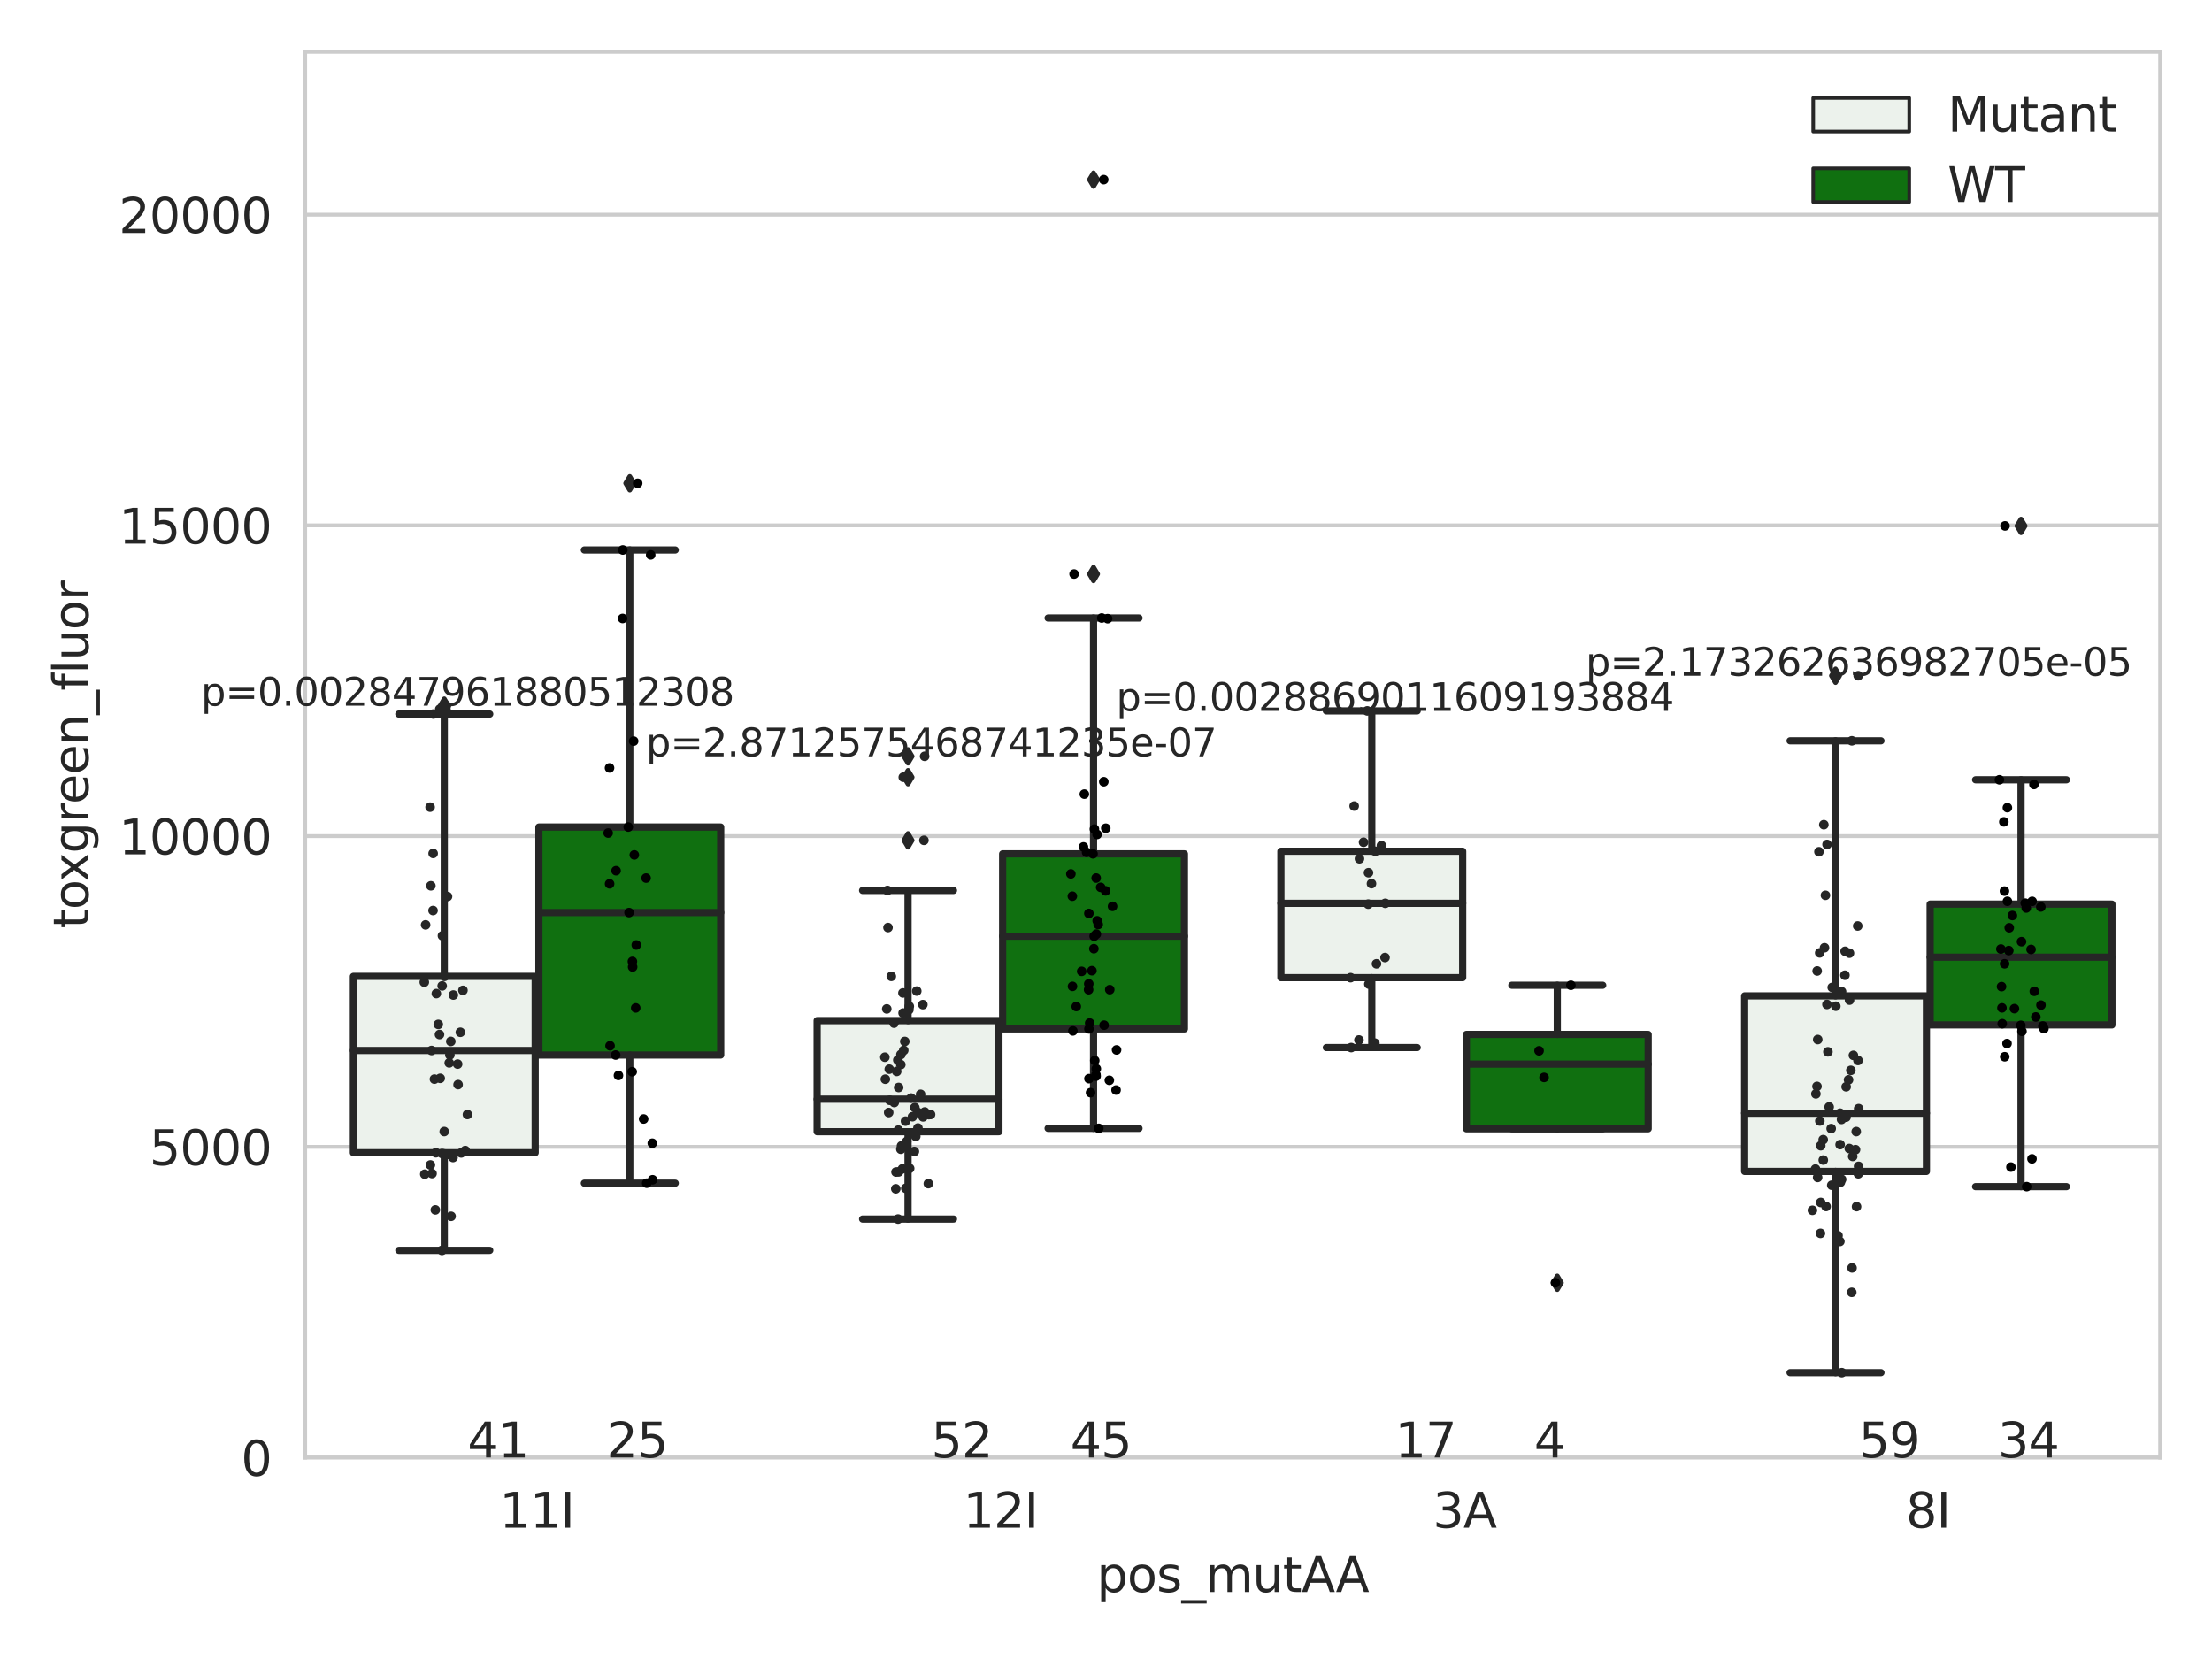 <?xml version="1.0" encoding="utf-8" standalone="no"?>
<!DOCTYPE svg PUBLIC "-//W3C//DTD SVG 1.1//EN"
  "http://www.w3.org/Graphics/SVG/1.1/DTD/svg11.dtd">
<svg xmlns:xlink="http://www.w3.org/1999/xlink" width="460.8pt" height="345.6pt" viewBox="0 0 460.8 345.6" xmlns="http://www.w3.org/2000/svg" version="1.1">
 <defs>
  <style type="text/css">*{stroke-linejoin: round; stroke-linecap: butt}</style>
 </defs>
 <g id="figure_1">
  <g id="patch_1">
   <path d="M 0 345.6 
L 460.8 345.6 
L 460.8 0 
L 0 0 
z
" style="fill: #ffffff"/>
  </g>
  <g id="axes_1">
   <g id="patch_2">
    <path d="M 63.571 303.64 
L 450 303.64 
L 450 10.8 
L 63.571 10.8 
z
" style="fill: #ffffff"/>
   </g>
   <g id="matplotlib.axis_1">
    <g id="xtick_1">
     <g id="text_1">
      <!-- 11I -->
      <g style="fill: #262626" transform="translate(104.037 318.238) scale(0.1 -0.1)">
       <defs>
        <path id="DejaVuSans-31" d="M 794 531 
L 1825 531 
L 1825 4091 
L 703 3866 
L 703 4441 
L 1819 4666 
L 2450 4666 
L 2450 531 
L 3481 531 
L 3481 0 
L 794 0 
L 794 531 
z
" transform="scale(0.016)"/>
        <path id="DejaVuSans-49" d="M 628 4666 
L 1259 4666 
L 1259 0 
L 628 0 
L 628 4666 
z
" transform="scale(0.016)"/>
       </defs>
       <use xlink:href="#DejaVuSans-31"/>
       <use xlink:href="#DejaVuSans-31" x="63.623"/>
       <use xlink:href="#DejaVuSans-49" x="127.246"/>
      </g>
     </g>
    </g>
    <g id="xtick_2">
     <g id="text_2">
      <!-- 12I -->
      <g style="fill: #262626" transform="translate(200.645 318.238) scale(0.1 -0.1)">
       <defs>
        <path id="DejaVuSans-32" d="M 1228 531 
L 3431 531 
L 3431 0 
L 469 0 
L 469 531 
Q 828 903 1448 1529 
Q 2069 2156 2228 2338 
Q 2531 2678 2651 2914 
Q 2772 3150 2772 3378 
Q 2772 3750 2511 3984 
Q 2250 4219 1831 4219 
Q 1534 4219 1204 4116 
Q 875 4013 500 3803 
L 500 4441 
Q 881 4594 1212 4672 
Q 1544 4750 1819 4750 
Q 2544 4750 2975 4387 
Q 3406 4025 3406 3419 
Q 3406 3131 3298 2873 
Q 3191 2616 2906 2266 
Q 2828 2175 2409 1742 
Q 1991 1309 1228 531 
z
" transform="scale(0.016)"/>
       </defs>
       <use xlink:href="#DejaVuSans-31"/>
       <use xlink:href="#DejaVuSans-32" x="63.623"/>
       <use xlink:href="#DejaVuSans-49" x="127.246"/>
      </g>
     </g>
    </g>
    <g id="xtick_3">
     <g id="text_3">
      <!-- 3A -->
      <g style="fill: #262626" transform="translate(298.488 318.238) scale(0.1 -0.1)">
       <defs>
        <path id="DejaVuSans-33" d="M 2597 2516 
Q 3050 2419 3304 2112 
Q 3559 1806 3559 1356 
Q 3559 666 3084 287 
Q 2609 -91 1734 -91 
Q 1441 -91 1130 -33 
Q 819 25 488 141 
L 488 750 
Q 750 597 1062 519 
Q 1375 441 1716 441 
Q 2309 441 2620 675 
Q 2931 909 2931 1356 
Q 2931 1769 2642 2001 
Q 2353 2234 1838 2234 
L 1294 2234 
L 1294 2753 
L 1863 2753 
Q 2328 2753 2575 2939 
Q 2822 3125 2822 3475 
Q 2822 3834 2567 4026 
Q 2313 4219 1838 4219 
Q 1578 4219 1281 4162 
Q 984 4106 628 3988 
L 628 4550 
Q 988 4650 1302 4700 
Q 1616 4750 1894 4750 
Q 2613 4750 3031 4423 
Q 3450 4097 3450 3541 
Q 3450 3153 3228 2886 
Q 3006 2619 2597 2516 
z
" transform="scale(0.016)"/>
        <path id="DejaVuSans-41" d="M 2188 4044 
L 1331 1722 
L 3047 1722 
L 2188 4044 
z
M 1831 4666 
L 2547 4666 
L 4325 0 
L 3669 0 
L 3244 1197 
L 1141 1197 
L 716 0 
L 50 0 
L 1831 4666 
z
" transform="scale(0.016)"/>
       </defs>
       <use xlink:href="#DejaVuSans-33"/>
       <use xlink:href="#DejaVuSans-41" x="63.623"/>
      </g>
     </g>
    </g>
    <g id="xtick_4">
     <g id="text_4">
      <!-- 8I -->
      <g style="fill: #262626" transform="translate(397.04 318.238) scale(0.1 -0.1)">
       <defs>
        <path id="DejaVuSans-38" d="M 2034 2216 
Q 1584 2216 1326 1975 
Q 1069 1734 1069 1313 
Q 1069 891 1326 650 
Q 1584 409 2034 409 
Q 2484 409 2743 651 
Q 3003 894 3003 1313 
Q 3003 1734 2745 1975 
Q 2488 2216 2034 2216 
z
M 1403 2484 
Q 997 2584 770 2862 
Q 544 3141 544 3541 
Q 544 4100 942 4425 
Q 1341 4750 2034 4750 
Q 2731 4750 3128 4425 
Q 3525 4100 3525 3541 
Q 3525 3141 3298 2862 
Q 3072 2584 2669 2484 
Q 3125 2378 3379 2068 
Q 3634 1759 3634 1313 
Q 3634 634 3220 271 
Q 2806 -91 2034 -91 
Q 1263 -91 848 271 
Q 434 634 434 1313 
Q 434 1759 690 2068 
Q 947 2378 1403 2484 
z
M 1172 3481 
Q 1172 3119 1398 2916 
Q 1625 2713 2034 2713 
Q 2441 2713 2670 2916 
Q 2900 3119 2900 3481 
Q 2900 3844 2670 4047 
Q 2441 4250 2034 4250 
Q 1625 4250 1398 4047 
Q 1172 3844 1172 3481 
z
" transform="scale(0.016)"/>
       </defs>
       <use xlink:href="#DejaVuSans-38"/>
       <use xlink:href="#DejaVuSans-49" x="63.623"/>
      </g>
     </g>
    </g>
    <g id="text_5">
     <!-- pos_mutAA -->
     <g style="fill: #262626" transform="translate(228.47 331.638) scale(0.1 -0.1)">
      <defs>
       <path id="DejaVuSans-70" d="M 1159 525 
L 1159 -1331 
L 581 -1331 
L 581 3500 
L 1159 3500 
L 1159 2969 
Q 1341 3281 1617 3432 
Q 1894 3584 2278 3584 
Q 2916 3584 3314 3078 
Q 3713 2572 3713 1747 
Q 3713 922 3314 415 
Q 2916 -91 2278 -91 
Q 1894 -91 1617 61 
Q 1341 213 1159 525 
z
M 3116 1747 
Q 3116 2381 2855 2742 
Q 2594 3103 2138 3103 
Q 1681 3103 1420 2742 
Q 1159 2381 1159 1747 
Q 1159 1113 1420 752 
Q 1681 391 2138 391 
Q 2594 391 2855 752 
Q 3116 1113 3116 1747 
z
" transform="scale(0.016)"/>
       <path id="DejaVuSans-6f" d="M 1959 3097 
Q 1497 3097 1228 2736 
Q 959 2375 959 1747 
Q 959 1119 1226 758 
Q 1494 397 1959 397 
Q 2419 397 2687 759 
Q 2956 1122 2956 1747 
Q 2956 2369 2687 2733 
Q 2419 3097 1959 3097 
z
M 1959 3584 
Q 2709 3584 3137 3096 
Q 3566 2609 3566 1747 
Q 3566 888 3137 398 
Q 2709 -91 1959 -91 
Q 1206 -91 779 398 
Q 353 888 353 1747 
Q 353 2609 779 3096 
Q 1206 3584 1959 3584 
z
" transform="scale(0.016)"/>
       <path id="DejaVuSans-73" d="M 2834 3397 
L 2834 2853 
Q 2591 2978 2328 3040 
Q 2066 3103 1784 3103 
Q 1356 3103 1142 2972 
Q 928 2841 928 2578 
Q 928 2378 1081 2264 
Q 1234 2150 1697 2047 
L 1894 2003 
Q 2506 1872 2764 1633 
Q 3022 1394 3022 966 
Q 3022 478 2636 193 
Q 2250 -91 1575 -91 
Q 1294 -91 989 -36 
Q 684 19 347 128 
L 347 722 
Q 666 556 975 473 
Q 1284 391 1588 391 
Q 1994 391 2212 530 
Q 2431 669 2431 922 
Q 2431 1156 2273 1281 
Q 2116 1406 1581 1522 
L 1381 1569 
Q 847 1681 609 1914 
Q 372 2147 372 2553 
Q 372 3047 722 3315 
Q 1072 3584 1716 3584 
Q 2034 3584 2315 3537 
Q 2597 3491 2834 3397 
z
" transform="scale(0.016)"/>
       <path id="DejaVuSans-5f" d="M 3263 -1063 
L 3263 -1509 
L -63 -1509 
L -63 -1063 
L 3263 -1063 
z
" transform="scale(0.016)"/>
       <path id="DejaVuSans-6d" d="M 3328 2828 
Q 3544 3216 3844 3400 
Q 4144 3584 4550 3584 
Q 5097 3584 5394 3201 
Q 5691 2819 5691 2113 
L 5691 0 
L 5113 0 
L 5113 2094 
Q 5113 2597 4934 2840 
Q 4756 3084 4391 3084 
Q 3944 3084 3684 2787 
Q 3425 2491 3425 1978 
L 3425 0 
L 2847 0 
L 2847 2094 
Q 2847 2600 2669 2842 
Q 2491 3084 2119 3084 
Q 1678 3084 1418 2786 
Q 1159 2488 1159 1978 
L 1159 0 
L 581 0 
L 581 3500 
L 1159 3500 
L 1159 2956 
Q 1356 3278 1631 3431 
Q 1906 3584 2284 3584 
Q 2666 3584 2933 3390 
Q 3200 3197 3328 2828 
z
" transform="scale(0.016)"/>
       <path id="DejaVuSans-75" d="M 544 1381 
L 544 3500 
L 1119 3500 
L 1119 1403 
Q 1119 906 1312 657 
Q 1506 409 1894 409 
Q 2359 409 2629 706 
Q 2900 1003 2900 1516 
L 2900 3500 
L 3475 3500 
L 3475 0 
L 2900 0 
L 2900 538 
Q 2691 219 2414 64 
Q 2138 -91 1772 -91 
Q 1169 -91 856 284 
Q 544 659 544 1381 
z
M 1991 3584 
L 1991 3584 
z
" transform="scale(0.016)"/>
       <path id="DejaVuSans-74" d="M 1172 4494 
L 1172 3500 
L 2356 3500 
L 2356 3053 
L 1172 3053 
L 1172 1153 
Q 1172 725 1289 603 
Q 1406 481 1766 481 
L 2356 481 
L 2356 0 
L 1766 0 
Q 1100 0 847 248 
Q 594 497 594 1153 
L 594 3053 
L 172 3053 
L 172 3500 
L 594 3500 
L 594 4494 
L 1172 4494 
z
" transform="scale(0.016)"/>
      </defs>
      <use xlink:href="#DejaVuSans-70"/>
      <use xlink:href="#DejaVuSans-6f" x="63.477"/>
      <use xlink:href="#DejaVuSans-73" x="124.658"/>
      <use xlink:href="#DejaVuSans-5f" x="176.758"/>
      <use xlink:href="#DejaVuSans-6d" x="226.758"/>
      <use xlink:href="#DejaVuSans-75" x="324.17"/>
      <use xlink:href="#DejaVuSans-74" x="387.549"/>
      <use xlink:href="#DejaVuSans-41" x="426.758"/>
      <use xlink:href="#DejaVuSans-41" x="497.916"/>
     </g>
    </g>
   </g>
   <g id="matplotlib.axis_2">
    <g id="ytick_1">
     <g id="line2d_1">
      <path d="M 63.571 303.64 
L 450 303.64 
" clip-path="url(#pa31b036367)" style="fill: none; stroke: #cccccc; stroke-width: 0.8; stroke-linecap: round"/>
     </g>
     <g id="text_6">
      <!-- 0 -->
      <g style="fill: #262626" transform="translate(50.209 307.439) scale(0.1 -0.1)">
       <defs>
        <path id="DejaVuSans-30" d="M 2034 4250 
Q 1547 4250 1301 3770 
Q 1056 3291 1056 2328 
Q 1056 1369 1301 889 
Q 1547 409 2034 409 
Q 2525 409 2770 889 
Q 3016 1369 3016 2328 
Q 3016 3291 2770 3770 
Q 2525 4250 2034 4250 
z
M 2034 4750 
Q 2819 4750 3233 4129 
Q 3647 3509 3647 2328 
Q 3647 1150 3233 529 
Q 2819 -91 2034 -91 
Q 1250 -91 836 529 
Q 422 1150 422 2328 
Q 422 3509 836 4129 
Q 1250 4750 2034 4750 
z
" transform="scale(0.016)"/>
       </defs>
       <use xlink:href="#DejaVuSans-30"/>
      </g>
     </g>
    </g>
    <g id="ytick_2">
     <g id="line2d_2">
      <path d="M 63.571 238.91 
L 450 238.91 
" clip-path="url(#pa31b036367)" style="fill: none; stroke: #cccccc; stroke-width: 0.8; stroke-linecap: round"/>
     </g>
     <g id="text_7">
      <!-- 5000 -->
      <g style="fill: #262626" transform="translate(31.121 242.709) scale(0.1 -0.1)">
       <defs>
        <path id="DejaVuSans-35" d="M 691 4666 
L 3169 4666 
L 3169 4134 
L 1269 4134 
L 1269 2991 
Q 1406 3038 1543 3061 
Q 1681 3084 1819 3084 
Q 2600 3084 3056 2656 
Q 3513 2228 3513 1497 
Q 3513 744 3044 326 
Q 2575 -91 1722 -91 
Q 1428 -91 1123 -41 
Q 819 9 494 109 
L 494 744 
Q 775 591 1075 516 
Q 1375 441 1709 441 
Q 2250 441 2565 725 
Q 2881 1009 2881 1497 
Q 2881 1984 2565 2268 
Q 2250 2553 1709 2553 
Q 1456 2553 1204 2497 
Q 953 2441 691 2322 
L 691 4666 
z
" transform="scale(0.016)"/>
       </defs>
       <use xlink:href="#DejaVuSans-35"/>
       <use xlink:href="#DejaVuSans-30" x="63.623"/>
       <use xlink:href="#DejaVuSans-30" x="127.246"/>
       <use xlink:href="#DejaVuSans-30" x="190.869"/>
      </g>
     </g>
    </g>
    <g id="ytick_3">
     <g id="line2d_3">
      <path d="M 63.571 174.18 
L 450 174.18 
" clip-path="url(#pa31b036367)" style="fill: none; stroke: #cccccc; stroke-width: 0.8; stroke-linecap: round"/>
     </g>
     <g id="text_8">
      <!-- 10000 -->
      <g style="fill: #262626" transform="translate(24.759 177.979) scale(0.1 -0.1)">
       <use xlink:href="#DejaVuSans-31"/>
       <use xlink:href="#DejaVuSans-30" x="63.623"/>
       <use xlink:href="#DejaVuSans-30" x="127.246"/>
       <use xlink:href="#DejaVuSans-30" x="190.869"/>
       <use xlink:href="#DejaVuSans-30" x="254.492"/>
      </g>
     </g>
    </g>
    <g id="ytick_4">
     <g id="line2d_4">
      <path d="M 63.571 109.45 
L 450 109.45 
" clip-path="url(#pa31b036367)" style="fill: none; stroke: #cccccc; stroke-width: 0.8; stroke-linecap: round"/>
     </g>
     <g id="text_9">
      <!-- 15000 -->
      <g style="fill: #262626" transform="translate(24.759 113.249) scale(0.1 -0.1)">
       <use xlink:href="#DejaVuSans-31"/>
       <use xlink:href="#DejaVuSans-35" x="63.623"/>
       <use xlink:href="#DejaVuSans-30" x="127.246"/>
       <use xlink:href="#DejaVuSans-30" x="190.869"/>
       <use xlink:href="#DejaVuSans-30" x="254.492"/>
      </g>
     </g>
    </g>
    <g id="ytick_5">
     <g id="line2d_5">
      <path d="M 63.571 44.719 
L 450 44.719 
" clip-path="url(#pa31b036367)" style="fill: none; stroke: #cccccc; stroke-width: 0.8; stroke-linecap: round"/>
     </g>
     <g id="text_10">
      <!-- 20000 -->
      <g style="fill: #262626" transform="translate(24.759 48.519) scale(0.1 -0.1)">
       <use xlink:href="#DejaVuSans-32"/>
       <use xlink:href="#DejaVuSans-30" x="63.623"/>
       <use xlink:href="#DejaVuSans-30" x="127.246"/>
       <use xlink:href="#DejaVuSans-30" x="190.869"/>
       <use xlink:href="#DejaVuSans-30" x="254.492"/>
      </g>
     </g>
    </g>
    <g id="text_11">
     <!-- toxgreen_fluor -->
     <g style="fill: #262626" transform="translate(18.401 193.415) rotate(-90) scale(0.1 -0.1)">
      <defs>
       <path id="DejaVuSans-78" d="M 3513 3500 
L 2247 1797 
L 3578 0 
L 2900 0 
L 1881 1375 
L 863 0 
L 184 0 
L 1544 1831 
L 300 3500 
L 978 3500 
L 1906 2253 
L 2834 3500 
L 3513 3500 
z
" transform="scale(0.016)"/>
       <path id="DejaVuSans-67" d="M 2906 1791 
Q 2906 2416 2648 2759 
Q 2391 3103 1925 3103 
Q 1463 3103 1205 2759 
Q 947 2416 947 1791 
Q 947 1169 1205 825 
Q 1463 481 1925 481 
Q 2391 481 2648 825 
Q 2906 1169 2906 1791 
z
M 3481 434 
Q 3481 -459 3084 -895 
Q 2688 -1331 1869 -1331 
Q 1566 -1331 1297 -1286 
Q 1028 -1241 775 -1147 
L 775 -588 
Q 1028 -725 1275 -790 
Q 1522 -856 1778 -856 
Q 2344 -856 2625 -561 
Q 2906 -266 2906 331 
L 2906 616 
Q 2728 306 2450 153 
Q 2172 0 1784 0 
Q 1141 0 747 490 
Q 353 981 353 1791 
Q 353 2603 747 3093 
Q 1141 3584 1784 3584 
Q 2172 3584 2450 3431 
Q 2728 3278 2906 2969 
L 2906 3500 
L 3481 3500 
L 3481 434 
z
" transform="scale(0.016)"/>
       <path id="DejaVuSans-72" d="M 2631 2963 
Q 2534 3019 2420 3045 
Q 2306 3072 2169 3072 
Q 1681 3072 1420 2755 
Q 1159 2438 1159 1844 
L 1159 0 
L 581 0 
L 581 3500 
L 1159 3500 
L 1159 2956 
Q 1341 3275 1631 3429 
Q 1922 3584 2338 3584 
Q 2397 3584 2469 3576 
Q 2541 3569 2628 3553 
L 2631 2963 
z
" transform="scale(0.016)"/>
       <path id="DejaVuSans-65" d="M 3597 1894 
L 3597 1613 
L 953 1613 
Q 991 1019 1311 708 
Q 1631 397 2203 397 
Q 2534 397 2845 478 
Q 3156 559 3463 722 
L 3463 178 
Q 3153 47 2828 -22 
Q 2503 -91 2169 -91 
Q 1331 -91 842 396 
Q 353 884 353 1716 
Q 353 2575 817 3079 
Q 1281 3584 2069 3584 
Q 2775 3584 3186 3129 
Q 3597 2675 3597 1894 
z
M 3022 2063 
Q 3016 2534 2758 2815 
Q 2500 3097 2075 3097 
Q 1594 3097 1305 2825 
Q 1016 2553 972 2059 
L 3022 2063 
z
" transform="scale(0.016)"/>
       <path id="DejaVuSans-6e" d="M 3513 2113 
L 3513 0 
L 2938 0 
L 2938 2094 
Q 2938 2591 2744 2837 
Q 2550 3084 2163 3084 
Q 1697 3084 1428 2787 
Q 1159 2491 1159 1978 
L 1159 0 
L 581 0 
L 581 3500 
L 1159 3500 
L 1159 2956 
Q 1366 3272 1645 3428 
Q 1925 3584 2291 3584 
Q 2894 3584 3203 3211 
Q 3513 2838 3513 2113 
z
" transform="scale(0.016)"/>
       <path id="DejaVuSans-66" d="M 2375 4863 
L 2375 4384 
L 1825 4384 
Q 1516 4384 1395 4259 
Q 1275 4134 1275 3809 
L 1275 3500 
L 2222 3500 
L 2222 3053 
L 1275 3053 
L 1275 0 
L 697 0 
L 697 3053 
L 147 3053 
L 147 3500 
L 697 3500 
L 697 3744 
Q 697 4328 969 4595 
Q 1241 4863 1831 4863 
L 2375 4863 
z
" transform="scale(0.016)"/>
       <path id="DejaVuSans-6c" d="M 603 4863 
L 1178 4863 
L 1178 0 
L 603 0 
L 603 4863 
z
" transform="scale(0.016)"/>
      </defs>
      <use xlink:href="#DejaVuSans-74"/>
      <use xlink:href="#DejaVuSans-6f" x="39.209"/>
      <use xlink:href="#DejaVuSans-78" x="97.266"/>
      <use xlink:href="#DejaVuSans-67" x="156.445"/>
      <use xlink:href="#DejaVuSans-72" x="219.922"/>
      <use xlink:href="#DejaVuSans-65" x="258.785"/>
      <use xlink:href="#DejaVuSans-65" x="320.309"/>
      <use xlink:href="#DejaVuSans-6e" x="381.832"/>
      <use xlink:href="#DejaVuSans-5f" x="445.211"/>
      <use xlink:href="#DejaVuSans-66" x="495.211"/>
      <use xlink:href="#DejaVuSans-6c" x="530.416"/>
      <use xlink:href="#DejaVuSans-75" x="558.199"/>
      <use xlink:href="#DejaVuSans-6f" x="621.578"/>
      <use xlink:href="#DejaVuSans-72" x="682.76"/>
     </g>
    </g>
   </g>
   <g id="patch_3">
    <path d="M 73.618 240.139 
L 111.488 240.139 
L 111.488 203.394 
L 73.618 203.394 
L 73.618 240.139 
z
" clip-path="url(#pa31b036367)" style="fill: #ecf2ec; stroke: #262626; stroke-width: 1.5; stroke-linejoin: miter"/>
   </g>
   <g id="patch_4">
    <path d="M 112.261 219.783 
L 150.131 219.783 
L 150.131 172.284 
L 112.261 172.284 
L 112.261 219.783 
z
" clip-path="url(#pa31b036367)" style="fill: #107010; stroke: #262626; stroke-width: 1.5; stroke-linejoin: miter"/>
   </g>
   <g id="patch_5">
    <path d="M 170.226 235.754 
L 208.096 235.754 
L 208.096 212.613 
L 170.226 212.613 
L 170.226 235.754 
z
" clip-path="url(#pa31b036367)" style="fill: #ecf2ec; stroke: #262626; stroke-width: 1.5; stroke-linejoin: miter"/>
   </g>
   <g id="patch_6">
    <path d="M 208.868 214.341 
L 246.738 214.341 
L 246.738 177.875 
L 208.868 177.875 
L 208.868 214.341 
z
" clip-path="url(#pa31b036367)" style="fill: #107010; stroke: #262626; stroke-width: 1.5; stroke-linejoin: miter"/>
   </g>
   <g id="patch_7">
    <path d="M 266.833 203.663 
L 304.703 203.663 
L 304.703 177.333 
L 266.833 177.333 
L 266.833 203.663 
z
" clip-path="url(#pa31b036367)" style="fill: #ecf2ec; stroke: #262626; stroke-width: 1.5; stroke-linejoin: miter"/>
   </g>
   <g id="patch_8">
    <path d="M 305.476 235.142 
L 343.346 235.142 
L 343.346 215.487 
L 305.476 215.487 
L 305.476 235.142 
z
" clip-path="url(#pa31b036367)" style="fill: #107010; stroke: #262626; stroke-width: 1.5; stroke-linejoin: miter"/>
   </g>
   <g id="patch_9">
    <path d="M 363.44 244.026 
L 401.31 244.026 
L 401.31 207.455 
L 363.44 207.455 
L 363.44 244.026 
z
" clip-path="url(#pa31b036367)" style="fill: #ecf2ec; stroke: #262626; stroke-width: 1.5; stroke-linejoin: miter"/>
   </g>
   <g id="patch_10">
    <path d="M 402.083 213.508 
L 439.953 213.508 
L 439.953 188.341 
L 402.083 188.341 
L 402.083 213.508 
z
" clip-path="url(#pa31b036367)" style="fill: #107010; stroke: #262626; stroke-width: 1.5; stroke-linejoin: miter"/>
   </g>
   <g id="patch_11">
    <path d="M 111.875 303.64 
L 111.875 303.64 
L 111.875 303.64 
L 111.875 303.64 
z
" clip-path="url(#pa31b036367)" style="fill: #ecf2ec; stroke: #262626; stroke-width: 0.75; stroke-linejoin: miter"/>
   </g>
   <g id="patch_12">
    <path d="M 111.875 303.64 
L 111.875 303.64 
L 111.875 303.64 
L 111.875 303.64 
z
" clip-path="url(#pa31b036367)" style="fill: #107010; stroke: #262626; stroke-width: 0.75; stroke-linejoin: miter"/>
   </g>
   <g id="PathCollection_1"/>
   <g id="PathCollection_2"/>
   <g id="line2d_6">
    <path d="M 92.553 240.139 
L 92.553 260.475 
" clip-path="url(#pa31b036367)" style="fill: none; stroke: #262626; stroke-width: 1.5; stroke-linecap: round"/>
   </g>
   <g id="line2d_7">
    <path d="M 92.553 203.394 
L 92.553 148.749 
" clip-path="url(#pa31b036367)" style="fill: none; stroke: #262626; stroke-width: 1.5; stroke-linecap: round"/>
   </g>
   <g id="line2d_8">
    <path d="M 83.086 260.475 
L 102.021 260.475 
" clip-path="url(#pa31b036367)" style="fill: none; stroke: #262626; stroke-width: 1.5; stroke-linecap: round"/>
   </g>
   <g id="line2d_9">
    <path d="M 83.086 148.749 
L 102.021 148.749 
" clip-path="url(#pa31b036367)" style="fill: none; stroke: #262626; stroke-width: 1.5; stroke-linecap: round"/>
   </g>
   <g id="line2d_10">
    <defs>
     <path id="mfd33ea9cc3" d="M -0 1.414 
L 0.849 0 
L 0 -1.414 
L -0.849 -0 
z
" style="stroke: #262626; stroke-linejoin: miter"/>
    </defs>
    <g clip-path="url(#pa31b036367)">
     <use xlink:href="#mfd33ea9cc3" x="92.553" y="147.736" style="fill: #262626; stroke: #262626; stroke-linejoin: miter"/>
     <use xlink:href="#mfd33ea9cc3" x="92.553" y="147.001" style="fill: #262626; stroke: #262626; stroke-linejoin: miter"/>
    </g>
   </g>
   <g id="line2d_11">
    <path d="M 131.196 219.783 
L 131.196 246.477 
" clip-path="url(#pa31b036367)" style="fill: none; stroke: #262626; stroke-width: 1.5; stroke-linecap: round"/>
   </g>
   <g id="line2d_12">
    <path d="M 131.196 172.284 
L 131.196 114.573 
" clip-path="url(#pa31b036367)" style="fill: none; stroke: #262626; stroke-width: 1.5; stroke-linecap: round"/>
   </g>
   <g id="line2d_13">
    <path d="M 121.729 246.477 
L 140.664 246.477 
" clip-path="url(#pa31b036367)" style="fill: none; stroke: #262626; stroke-width: 1.5; stroke-linecap: round"/>
   </g>
   <g id="line2d_14">
    <path d="M 121.729 114.573 
L 140.664 114.573 
" clip-path="url(#pa31b036367)" style="fill: none; stroke: #262626; stroke-width: 1.5; stroke-linecap: round"/>
   </g>
   <g id="line2d_15">
    <g clip-path="url(#pa31b036367)">
     <use xlink:href="#mfd33ea9cc3" x="131.196" y="100.671" style="fill: #262626; stroke: #262626; stroke-linejoin: miter"/>
    </g>
   </g>
   <g id="line2d_16">
    <path d="M 189.161 235.754 
L 189.161 253.953 
" clip-path="url(#pa31b036367)" style="fill: none; stroke: #262626; stroke-width: 1.5; stroke-linecap: round"/>
   </g>
   <g id="line2d_17">
    <path d="M 189.161 212.613 
L 189.161 185.498 
" clip-path="url(#pa31b036367)" style="fill: none; stroke: #262626; stroke-width: 1.5; stroke-linecap: round"/>
   </g>
   <g id="line2d_18">
    <path d="M 179.693 253.953 
L 198.628 253.953 
" clip-path="url(#pa31b036367)" style="fill: none; stroke: #262626; stroke-width: 1.5; stroke-linecap: round"/>
   </g>
   <g id="line2d_19">
    <path d="M 179.693 185.498 
L 198.628 185.498 
" clip-path="url(#pa31b036367)" style="fill: none; stroke: #262626; stroke-width: 1.5; stroke-linecap: round"/>
   </g>
   <g id="line2d_20">
    <g clip-path="url(#pa31b036367)">
     <use xlink:href="#mfd33ea9cc3" x="189.161" y="161.907" style="fill: #262626; stroke: #262626; stroke-linejoin: miter"/>
     <use xlink:href="#mfd33ea9cc3" x="189.161" y="175.057" style="fill: #262626; stroke: #262626; stroke-linejoin: miter"/>
     <use xlink:href="#mfd33ea9cc3" x="189.161" y="157.553" style="fill: #262626; stroke: #262626; stroke-linejoin: miter"/>
    </g>
   </g>
   <g id="line2d_21">
    <path d="M 227.803 214.341 
L 227.803 235.058 
" clip-path="url(#pa31b036367)" style="fill: none; stroke: #262626; stroke-width: 1.5; stroke-linecap: round"/>
   </g>
   <g id="line2d_22">
    <path d="M 227.803 177.875 
L 227.803 128.746 
" clip-path="url(#pa31b036367)" style="fill: none; stroke: #262626; stroke-width: 1.5; stroke-linecap: round"/>
   </g>
   <g id="line2d_23">
    <path d="M 218.336 235.058 
L 237.271 235.058 
" clip-path="url(#pa31b036367)" style="fill: none; stroke: #262626; stroke-width: 1.5; stroke-linecap: round"/>
   </g>
   <g id="line2d_24">
    <path d="M 218.336 128.746 
L 237.271 128.746 
" clip-path="url(#pa31b036367)" style="fill: none; stroke: #262626; stroke-width: 1.5; stroke-linecap: round"/>
   </g>
   <g id="line2d_25">
    <g clip-path="url(#pa31b036367)">
     <use xlink:href="#mfd33ea9cc3" x="227.803" y="119.58" style="fill: #262626; stroke: #262626; stroke-linejoin: miter"/>
     <use xlink:href="#mfd33ea9cc3" x="227.803" y="37.422" style="fill: #262626; stroke: #262626; stroke-linejoin: miter"/>
    </g>
   </g>
   <g id="line2d_26">
    <path d="M 285.768 203.663 
L 285.768 218.228 
" clip-path="url(#pa31b036367)" style="fill: none; stroke: #262626; stroke-width: 1.5; stroke-linecap: round"/>
   </g>
   <g id="line2d_27">
    <path d="M 285.768 177.333 
L 285.768 148.091 
" clip-path="url(#pa31b036367)" style="fill: none; stroke: #262626; stroke-width: 1.5; stroke-linecap: round"/>
   </g>
   <g id="line2d_28">
    <path d="M 276.3 218.228 
L 295.235 218.228 
" clip-path="url(#pa31b036367)" style="fill: none; stroke: #262626; stroke-width: 1.5; stroke-linecap: round"/>
   </g>
   <g id="line2d_29">
    <path d="M 276.3 148.091 
L 295.235 148.091 
" clip-path="url(#pa31b036367)" style="fill: none; stroke: #262626; stroke-width: 1.5; stroke-linecap: round"/>
   </g>
   <g id="line2d_30"/>
   <g id="line2d_31">
    <path d="M 324.411 235.142 
L 324.411 235.142 
" clip-path="url(#pa31b036367)" style="fill: none; stroke: #262626; stroke-width: 1.5; stroke-linecap: round"/>
   </g>
   <g id="line2d_32">
    <path d="M 324.411 215.487 
L 324.411 205.245 
" clip-path="url(#pa31b036367)" style="fill: none; stroke: #262626; stroke-width: 1.5; stroke-linecap: round"/>
   </g>
   <g id="line2d_33">
    <path d="M 314.943 235.142 
L 333.878 235.142 
" clip-path="url(#pa31b036367)" style="fill: none; stroke: #262626; stroke-width: 1.5; stroke-linecap: round"/>
   </g>
   <g id="line2d_34">
    <path d="M 314.943 205.245 
L 333.878 205.245 
" clip-path="url(#pa31b036367)" style="fill: none; stroke: #262626; stroke-width: 1.5; stroke-linecap: round"/>
   </g>
   <g id="line2d_35">
    <g clip-path="url(#pa31b036367)">
     <use xlink:href="#mfd33ea9cc3" x="324.411" y="267.226" style="fill: #262626; stroke: #262626; stroke-linejoin: miter"/>
    </g>
   </g>
   <g id="line2d_36">
    <path d="M 382.375 244.026 
L 382.375 285.94 
" clip-path="url(#pa31b036367)" style="fill: none; stroke: #262626; stroke-width: 1.5; stroke-linecap: round"/>
   </g>
   <g id="line2d_37">
    <path d="M 382.375 207.455 
L 382.375 154.323 
" clip-path="url(#pa31b036367)" style="fill: none; stroke: #262626; stroke-width: 1.5; stroke-linecap: round"/>
   </g>
   <g id="line2d_38">
    <path d="M 372.907 285.94 
L 391.842 285.94 
" clip-path="url(#pa31b036367)" style="fill: none; stroke: #262626; stroke-width: 1.5; stroke-linecap: round"/>
   </g>
   <g id="line2d_39">
    <path d="M 372.907 154.323 
L 391.842 154.323 
" clip-path="url(#pa31b036367)" style="fill: none; stroke: #262626; stroke-width: 1.5; stroke-linecap: round"/>
   </g>
   <g id="line2d_40">
    <g clip-path="url(#pa31b036367)">
     <use xlink:href="#mfd33ea9cc3" x="382.375" y="140.767" style="fill: #262626; stroke: #262626; stroke-linejoin: miter"/>
    </g>
   </g>
   <g id="line2d_41">
    <path d="M 421.018 213.508 
L 421.018 247.198 
" clip-path="url(#pa31b036367)" style="fill: none; stroke: #262626; stroke-width: 1.5; stroke-linecap: round"/>
   </g>
   <g id="line2d_42">
    <path d="M 421.018 188.341 
L 421.018 162.441 
" clip-path="url(#pa31b036367)" style="fill: none; stroke: #262626; stroke-width: 1.5; stroke-linecap: round"/>
   </g>
   <g id="line2d_43">
    <path d="M 411.55 247.198 
L 430.485 247.198 
" clip-path="url(#pa31b036367)" style="fill: none; stroke: #262626; stroke-width: 1.5; stroke-linecap: round"/>
   </g>
   <g id="line2d_44">
    <path d="M 411.55 162.441 
L 430.485 162.441 
" clip-path="url(#pa31b036367)" style="fill: none; stroke: #262626; stroke-width: 1.5; stroke-linecap: round"/>
   </g>
   <g id="line2d_45">
    <g clip-path="url(#pa31b036367)">
     <use xlink:href="#mfd33ea9cc3" x="421.018" y="109.562" style="fill: #262626; stroke: #262626; stroke-linejoin: miter"/>
    </g>
   </g>
   <g id="line2d_46">
    <path d="M 73.618 218.838 
L 111.488 218.838 
" clip-path="url(#pa31b036367)" style="fill: none; stroke: #262626; stroke-width: 1.5; stroke-linecap: round"/>
   </g>
   <g id="line2d_47">
    <path d="M 112.261 190.105 
L 150.131 190.105 
" clip-path="url(#pa31b036367)" style="fill: none; stroke: #262626; stroke-width: 1.5; stroke-linecap: round"/>
   </g>
   <g id="line2d_48">
    <path d="M 170.226 228.98 
L 208.096 228.98 
" clip-path="url(#pa31b036367)" style="fill: none; stroke: #262626; stroke-width: 1.5; stroke-linecap: round"/>
   </g>
   <g id="line2d_49">
    <path d="M 208.868 195.025 
L 246.738 195.025 
" clip-path="url(#pa31b036367)" style="fill: none; stroke: #262626; stroke-width: 1.5; stroke-linecap: round"/>
   </g>
   <g id="line2d_50">
    <path d="M 266.833 188.176 
L 304.703 188.176 
" clip-path="url(#pa31b036367)" style="fill: none; stroke: #262626; stroke-width: 1.5; stroke-linecap: round"/>
   </g>
   <g id="line2d_51">
    <path d="M 305.476 221.675 
L 343.346 221.675 
" clip-path="url(#pa31b036367)" style="fill: none; stroke: #262626; stroke-width: 1.5; stroke-linecap: round"/>
   </g>
   <g id="line2d_52">
    <path d="M 363.44 231.893 
L 401.31 231.893 
" clip-path="url(#pa31b036367)" style="fill: none; stroke: #262626; stroke-width: 1.5; stroke-linecap: round"/>
   </g>
   <g id="line2d_53">
    <path d="M 402.083 199.398 
L 439.953 199.398 
" clip-path="url(#pa31b036367)" style="fill: none; stroke: #262626; stroke-width: 1.5; stroke-linecap: round"/>
   </g>
   <g id="patch_13">
    <path d="M 63.571 303.64 
L 63.571 10.8 
" style="fill: none; stroke: #cccccc; stroke-width: 0.8; stroke-linejoin: miter; stroke-linecap: square"/>
   </g>
   <g id="patch_14">
    <path d="M 450 303.64 
L 450 10.8 
" style="fill: none; stroke: #cccccc; stroke-width: 0.8; stroke-linejoin: miter; stroke-linecap: square"/>
   </g>
   <g id="patch_15">
    <path d="M 63.571 303.64 
L 450 303.64 
" style="fill: none; stroke: #cccccc; stroke-width: 0.8; stroke-linejoin: miter; stroke-linecap: square"/>
   </g>
   <g id="patch_16">
    <path d="M 63.571 10.8 
L 450 10.8 
" style="fill: none; stroke: #cccccc; stroke-width: 0.8; stroke-linejoin: miter; stroke-linecap: square"/>
   </g>
   <g id="PathCollection_3">
    <defs>
     <path id="C0_0_95e7d3dfd9" d="M 0 1 
C 0.265 1 0.52 0.895 0.707 0.707 
C 0.895 0.52 1 0.265 1 -0 
C 1 -0.265 0.895 -0.52 0.707 -0.707 
C 0.52 -0.895 0.265 -1 0 -1 
C -0.265 -1 -0.52 -0.895 -0.707 -0.707 
C -0.895 -0.52 -1 -0.265 -1 0 
C -1 0.265 -0.895 0.52 -0.707 0.707 
C -0.52 0.895 -0.265 1 0 1 
z
"/>
    </defs>
    <g clip-path="url(#pa31b036367)">
     <use xlink:href="#C0_0_95e7d3dfd9" x="93.582" y="221.424" style="fill: #262626"/>
    </g>
    <g clip-path="url(#pa31b036367)">
     <use xlink:href="#C0_0_95e7d3dfd9" x="91.613" y="147.736" style="fill: #262626"/>
    </g>
    <g clip-path="url(#pa31b036367)">
     <use xlink:href="#C0_0_95e7d3dfd9" x="90.501" y="224.8" style="fill: #262626"/>
    </g>
    <g clip-path="url(#pa31b036367)">
     <use xlink:href="#C0_0_95e7d3dfd9" x="90.231" y="177.787" style="fill: #262626"/>
    </g>
    <g clip-path="url(#pa31b036367)">
     <use xlink:href="#C0_0_95e7d3dfd9" x="91.555" y="215.511" style="fill: #262626"/>
    </g>
    <g clip-path="url(#pa31b036367)">
     <use xlink:href="#C0_0_95e7d3dfd9" x="93.909" y="216.945" style="fill: #262626"/>
    </g>
    <g clip-path="url(#pa31b036367)">
     <use xlink:href="#C0_0_95e7d3dfd9" x="95.9" y="215.044" style="fill: #262626"/>
    </g>
    <g clip-path="url(#pa31b036367)">
     <use xlink:href="#C0_0_95e7d3dfd9" x="94.441" y="207.283" style="fill: #262626"/>
    </g>
    <g clip-path="url(#pa31b036367)">
     <use xlink:href="#C0_0_95e7d3dfd9" x="92.172" y="194.935" style="fill: #262626"/>
    </g>
    <g clip-path="url(#pa31b036367)">
     <use xlink:href="#C0_0_95e7d3dfd9" x="96.923" y="239.683" style="fill: #262626"/>
    </g>
    <g clip-path="url(#pa31b036367)">
     <use xlink:href="#C0_0_95e7d3dfd9" x="88.661" y="192.663" style="fill: #262626"/>
    </g>
    <g clip-path="url(#pa31b036367)">
     <use xlink:href="#C0_0_95e7d3dfd9" x="90.801" y="240.139" style="fill: #262626"/>
    </g>
    <g clip-path="url(#pa31b036367)">
     <use xlink:href="#C0_0_95e7d3dfd9" x="93.718" y="219.77" style="fill: #262626"/>
    </g>
    <g clip-path="url(#pa31b036367)">
     <use xlink:href="#C0_0_95e7d3dfd9" x="90.689" y="252.042" style="fill: #262626"/>
    </g>
    <g clip-path="url(#pa31b036367)">
     <use xlink:href="#C0_0_95e7d3dfd9" x="94.375" y="241.125" style="fill: #262626"/>
    </g>
    <g clip-path="url(#pa31b036367)">
     <use xlink:href="#C0_0_95e7d3dfd9" x="89.901" y="218.838" style="fill: #262626"/>
    </g>
    <g clip-path="url(#pa31b036367)">
     <use xlink:href="#C0_0_95e7d3dfd9" x="97.374" y="232.171" style="fill: #262626"/>
    </g>
    <g clip-path="url(#pa31b036367)">
     <use xlink:href="#C0_0_95e7d3dfd9" x="92.986" y="147.001" style="fill: #262626"/>
    </g>
    <g clip-path="url(#pa31b036367)">
     <use xlink:href="#C0_0_95e7d3dfd9" x="90.212" y="189.678" style="fill: #262626"/>
    </g>
    <g clip-path="url(#pa31b036367)">
     <use xlink:href="#C0_0_95e7d3dfd9" x="96.438" y="206.31" style="fill: #262626"/>
    </g>
    <g clip-path="url(#pa31b036367)">
     <use xlink:href="#C0_0_95e7d3dfd9" x="93.968" y="253.378" style="fill: #262626"/>
    </g>
    <g clip-path="url(#pa31b036367)">
     <use xlink:href="#C0_0_95e7d3dfd9" x="91.701" y="224.632" style="fill: #262626"/>
    </g>
    <g clip-path="url(#pa31b036367)">
     <use xlink:href="#C0_0_95e7d3dfd9" x="93.172" y="240.506" style="fill: #262626"/>
    </g>
    <g clip-path="url(#pa31b036367)">
     <use xlink:href="#C0_0_95e7d3dfd9" x="88.391" y="204.611" style="fill: #262626"/>
    </g>
    <g clip-path="url(#pa31b036367)">
     <use xlink:href="#C0_0_95e7d3dfd9" x="96.077" y="240.175" style="fill: #262626"/>
    </g>
    <g clip-path="url(#pa31b036367)">
     <use xlink:href="#C0_0_95e7d3dfd9" x="90.898" y="206.98" style="fill: #262626"/>
    </g>
    <g clip-path="url(#pa31b036367)">
     <use xlink:href="#C0_0_95e7d3dfd9" x="88.49" y="244.606" style="fill: #262626"/>
    </g>
    <g clip-path="url(#pa31b036367)">
     <use xlink:href="#C0_0_95e7d3dfd9" x="92.543" y="235.723" style="fill: #262626"/>
    </g>
    <g clip-path="url(#pa31b036367)">
     <use xlink:href="#C0_0_95e7d3dfd9" x="92.113" y="205.382" style="fill: #262626"/>
    </g>
    <g clip-path="url(#pa31b036367)">
     <use xlink:href="#C0_0_95e7d3dfd9" x="90.001" y="244.472" style="fill: #262626"/>
    </g>
    <g clip-path="url(#pa31b036367)">
     <use xlink:href="#C0_0_95e7d3dfd9" x="95.332" y="221.672" style="fill: #262626"/>
    </g>
    <g clip-path="url(#pa31b036367)">
     <use xlink:href="#C0_0_95e7d3dfd9" x="89.662" y="242.679" style="fill: #262626"/>
    </g>
    <g clip-path="url(#pa31b036367)">
     <use xlink:href="#C0_0_95e7d3dfd9" x="92.084" y="240.296" style="fill: #262626"/>
    </g>
    <g clip-path="url(#pa31b036367)">
     <use xlink:href="#C0_0_95e7d3dfd9" x="93.226" y="186.764" style="fill: #262626"/>
    </g>
    <g clip-path="url(#pa31b036367)">
     <use xlink:href="#C0_0_95e7d3dfd9" x="91.302" y="213.4" style="fill: #262626"/>
    </g>
    <g clip-path="url(#pa31b036367)">
     <use xlink:href="#C0_0_95e7d3dfd9" x="90.281" y="148.749" style="fill: #262626"/>
    </g>
    <g clip-path="url(#pa31b036367)">
     <use xlink:href="#C0_0_95e7d3dfd9" x="89.598" y="168.145" style="fill: #262626"/>
    </g>
    <g clip-path="url(#pa31b036367)">
     <use xlink:href="#C0_0_95e7d3dfd9" x="92.598" y="203.394" style="fill: #262626"/>
    </g>
    <g clip-path="url(#pa31b036367)">
     <use xlink:href="#C0_0_95e7d3dfd9" x="89.758" y="184.531" style="fill: #262626"/>
    </g>
    <g clip-path="url(#pa31b036367)">
     <use xlink:href="#C0_0_95e7d3dfd9" x="95.425" y="225.941" style="fill: #262626"/>
    </g>
    <g clip-path="url(#pa31b036367)">
     <use xlink:href="#C0_0_95e7d3dfd9" x="92.064" y="260.475" style="fill: #262626"/>
    </g>
   </g>
   <g id="PathCollection_4">
    <defs>
     <path id="C1_0_169442c430" d="M 0 1 
C 0.265 1 0.52 0.895 0.707 0.707 
C 0.895 0.52 1 0.265 1 -0 
C 1 -0.265 0.895 -0.52 0.707 -0.707 
C 0.52 -0.895 0.265 -1 0 -1 
C -0.265 -1 -0.52 -0.895 -0.707 -0.707 
C -0.895 -0.52 -1 -0.265 -1 0 
C -1 0.265 -0.895 0.52 -0.707 0.707 
C -0.52 0.895 -0.265 1 0 1 
z
"/>
    </defs>
    <g clip-path="url(#pa31b036367)">
     <use xlink:href="#C1_0_169442c430" x="131.79" y="201.439"/>
    </g>
    <g clip-path="url(#pa31b036367)">
     <use xlink:href="#C1_0_169442c430" x="126.976" y="159.974"/>
    </g>
    <g clip-path="url(#pa31b036367)">
     <use xlink:href="#C1_0_169442c430" x="132.001" y="154.387"/>
    </g>
    <g clip-path="url(#pa31b036367)">
     <use xlink:href="#C1_0_169442c430" x="126.689" y="173.54"/>
    </g>
    <g clip-path="url(#pa31b036367)">
     <use xlink:href="#C1_0_169442c430" x="135.886" y="238.153"/>
    </g>
    <g clip-path="url(#pa31b036367)">
     <use xlink:href="#C1_0_169442c430" x="130.88" y="172.284"/>
    </g>
    <g clip-path="url(#pa31b036367)">
     <use xlink:href="#C1_0_169442c430" x="131.699" y="223.26"/>
    </g>
    <g clip-path="url(#pa31b036367)">
     <use xlink:href="#C1_0_169442c430" x="134.081" y="233.104"/>
    </g>
    <g clip-path="url(#pa31b036367)">
     <use xlink:href="#C1_0_169442c430" x="128.339" y="181.382"/>
    </g>
    <g clip-path="url(#pa31b036367)">
     <use xlink:href="#C1_0_169442c430" x="135.942" y="245.764"/>
    </g>
    <g clip-path="url(#pa31b036367)">
     <use xlink:href="#C1_0_169442c430" x="131.743" y="200.281"/>
    </g>
    <g clip-path="url(#pa31b036367)">
     <use xlink:href="#C1_0_169442c430" x="132.431" y="209.967"/>
    </g>
    <g clip-path="url(#pa31b036367)">
     <use xlink:href="#C1_0_169442c430" x="129.746" y="114.573"/>
    </g>
    <g clip-path="url(#pa31b036367)">
     <use xlink:href="#C1_0_169442c430" x="126.99" y="184.116"/>
    </g>
    <g clip-path="url(#pa31b036367)">
     <use xlink:href="#C1_0_169442c430" x="134.592" y="182.92"/>
    </g>
    <g clip-path="url(#pa31b036367)">
     <use xlink:href="#C1_0_169442c430" x="134.725" y="246.477"/>
    </g>
    <g clip-path="url(#pa31b036367)">
     <use xlink:href="#C1_0_169442c430" x="131.045" y="190.105"/>
    </g>
    <g clip-path="url(#pa31b036367)">
     <use xlink:href="#C1_0_169442c430" x="135.552" y="115.595"/>
    </g>
    <g clip-path="url(#pa31b036367)">
     <use xlink:href="#C1_0_169442c430" x="132.549" y="196.856"/>
    </g>
    <g clip-path="url(#pa31b036367)">
     <use xlink:href="#C1_0_169442c430" x="129.702" y="128.839"/>
    </g>
    <g clip-path="url(#pa31b036367)">
     <use xlink:href="#C1_0_169442c430" x="128.257" y="219.783"/>
    </g>
    <g clip-path="url(#pa31b036367)">
     <use xlink:href="#C1_0_169442c430" x="127.085" y="217.852"/>
    </g>
    <g clip-path="url(#pa31b036367)">
     <use xlink:href="#C1_0_169442c430" x="128.835" y="224.037"/>
    </g>
    <g clip-path="url(#pa31b036367)">
     <use xlink:href="#C1_0_169442c430" x="132.139" y="178.094"/>
    </g>
    <g clip-path="url(#pa31b036367)">
     <use xlink:href="#C1_0_169442c430" x="132.84" y="100.671"/>
    </g>
   </g>
   <g id="PathCollection_5">
    <defs>
     <path id="C2_0_be58c971de" d="M 0 1 
C 0.265 1 0.52 0.895 0.707 0.707 
C 0.895 0.52 1 0.265 1 -0 
C 1 -0.265 0.895 -0.52 0.707 -0.707 
C 0.52 -0.895 0.265 -1 0 -1 
C -0.265 -1 -0.52 -0.895 -0.707 -0.707 
C -0.895 -0.52 -1 -0.265 -1 0 
C -1 0.265 -0.895 0.52 -0.707 0.707 
C -0.52 0.895 -0.265 1 0 1 
z
"/>
    </defs>
    <g clip-path="url(#pa31b036367)">
     <use xlink:href="#C2_0_be58c971de" x="188.17" y="161.907" style="fill: #262626"/>
    </g>
    <g clip-path="url(#pa31b036367)">
     <use xlink:href="#C2_0_be58c971de" x="184.987" y="193.225" style="fill: #262626"/>
    </g>
    <g clip-path="url(#pa31b036367)">
     <use xlink:href="#C2_0_be58c971de" x="184.434" y="224.817" style="fill: #262626"/>
    </g>
    <g clip-path="url(#pa31b036367)">
     <use xlink:href="#C2_0_be58c971de" x="192.642" y="231.643" style="fill: #262626"/>
    </g>
    <g clip-path="url(#pa31b036367)">
     <use xlink:href="#C2_0_be58c971de" x="191.778" y="227.966" style="fill: #262626"/>
    </g>
    <g clip-path="url(#pa31b036367)">
     <use xlink:href="#C2_0_be58c971de" x="188.135" y="211.036" style="fill: #262626"/>
    </g>
    <g clip-path="url(#pa31b036367)">
     <use xlink:href="#C2_0_be58c971de" x="187.798" y="238.705" style="fill: #262626"/>
    </g>
    <g clip-path="url(#pa31b036367)">
     <use xlink:href="#C2_0_be58c971de" x="185.253" y="222.73" style="fill: #262626"/>
    </g>
    <g clip-path="url(#pa31b036367)">
     <use xlink:href="#C2_0_be58c971de" x="187.139" y="235.429" style="fill: #262626"/>
    </g>
    <g clip-path="url(#pa31b036367)">
     <use xlink:href="#C2_0_be58c971de" x="192.292" y="232.664" style="fill: #262626"/>
    </g>
    <g clip-path="url(#pa31b036367)">
     <use xlink:href="#C2_0_be58c971de" x="189.501" y="243.399" style="fill: #262626"/>
    </g>
    <g clip-path="url(#pa31b036367)">
     <use xlink:href="#C2_0_be58c971de" x="190.487" y="239.872" style="fill: #262626"/>
    </g>
    <g clip-path="url(#pa31b036367)">
     <use xlink:href="#C2_0_be58c971de" x="191.176" y="231.721" style="fill: #262626"/>
    </g>
    <g clip-path="url(#pa31b036367)">
     <use xlink:href="#C2_0_be58c971de" x="187.031" y="220.83" style="fill: #262626"/>
    </g>
    <g clip-path="url(#pa31b036367)">
     <use xlink:href="#C2_0_be58c971de" x="193.495" y="232.197" style="fill: #262626"/>
    </g>
    <g clip-path="url(#pa31b036367)">
     <use xlink:href="#C2_0_be58c971de" x="186.24" y="213.139" style="fill: #262626"/>
    </g>
    <g clip-path="url(#pa31b036367)">
     <use xlink:href="#C2_0_be58c971de" x="187.68" y="219.676" style="fill: #262626"/>
    </g>
    <g clip-path="url(#pa31b036367)">
     <use xlink:href="#C2_0_be58c971de" x="188.002" y="243.486" style="fill: #262626"/>
    </g>
    <g clip-path="url(#pa31b036367)">
     <use xlink:href="#C2_0_be58c971de" x="190.976" y="206.458" style="fill: #262626"/>
    </g>
    <g clip-path="url(#pa31b036367)">
     <use xlink:href="#C2_0_be58c971de" x="189.419" y="209.634" style="fill: #262626"/>
    </g>
    <g clip-path="url(#pa31b036367)">
     <use xlink:href="#C2_0_be58c971de" x="192.472" y="175.057" style="fill: #262626"/>
    </g>
    <g clip-path="url(#pa31b036367)">
     <use xlink:href="#C2_0_be58c971de" x="185.353" y="229.213" style="fill: #262626"/>
    </g>
    <g clip-path="url(#pa31b036367)">
     <use xlink:href="#C2_0_be58c971de" x="190.082" y="232.631" style="fill: #262626"/>
    </g>
    <g clip-path="url(#pa31b036367)">
     <use xlink:href="#C2_0_be58c971de" x="186.61" y="247.648" style="fill: #262626"/>
    </g>
    <g clip-path="url(#pa31b036367)">
     <use xlink:href="#C2_0_be58c971de" x="184.332" y="220.234" style="fill: #262626"/>
    </g>
    <g clip-path="url(#pa31b036367)">
     <use xlink:href="#C2_0_be58c971de" x="190.58" y="230.733" style="fill: #262626"/>
    </g>
    <g clip-path="url(#pa31b036367)">
     <use xlink:href="#C2_0_be58c971de" x="185.131" y="231.759" style="fill: #262626"/>
    </g>
    <g clip-path="url(#pa31b036367)">
     <use xlink:href="#C2_0_be58c971de" x="186.652" y="244.152" style="fill: #262626"/>
    </g>
    <g clip-path="url(#pa31b036367)">
     <use xlink:href="#C2_0_be58c971de" x="193.857" y="232.168" style="fill: #262626"/>
    </g>
    <g clip-path="url(#pa31b036367)">
     <use xlink:href="#C2_0_be58c971de" x="186.801" y="223.198" style="fill: #262626"/>
    </g>
    <g clip-path="url(#pa31b036367)">
     <use xlink:href="#C2_0_be58c971de" x="188.639" y="233.553" style="fill: #262626"/>
    </g>
    <g clip-path="url(#pa31b036367)">
     <use xlink:href="#C2_0_be58c971de" x="185.674" y="203.397" style="fill: #262626"/>
    </g>
    <g clip-path="url(#pa31b036367)">
     <use xlink:href="#C2_0_be58c971de" x="192.248" y="209.279" style="fill: #262626"/>
    </g>
    <g clip-path="url(#pa31b036367)">
     <use xlink:href="#C2_0_be58c971de" x="188.695" y="247.55" style="fill: #262626"/>
    </g>
    <g clip-path="url(#pa31b036367)">
     <use xlink:href="#C2_0_be58c971de" x="188.272" y="218.807" style="fill: #262626"/>
    </g>
    <g clip-path="url(#pa31b036367)">
     <use xlink:href="#C2_0_be58c971de" x="187.204" y="244.125" style="fill: #262626"/>
    </g>
    <g clip-path="url(#pa31b036367)">
     <use xlink:href="#C2_0_be58c971de" x="192.617" y="157.553" style="fill: #262626"/>
    </g>
    <g clip-path="url(#pa31b036367)">
     <use xlink:href="#C2_0_be58c971de" x="189.343" y="210.348" style="fill: #262626"/>
    </g>
    <g clip-path="url(#pa31b036367)">
     <use xlink:href="#C2_0_be58c971de" x="191.224" y="234.989" style="fill: #262626"/>
    </g>
    <g clip-path="url(#pa31b036367)">
     <use xlink:href="#C2_0_be58c971de" x="187.668" y="239.403" style="fill: #262626"/>
    </g>
    <g clip-path="url(#pa31b036367)">
     <use xlink:href="#C2_0_be58c971de" x="187.206" y="226.541" style="fill: #262626"/>
    </g>
    <g clip-path="url(#pa31b036367)">
     <use xlink:href="#C2_0_be58c971de" x="190.769" y="236.73" style="fill: #262626"/>
    </g>
    <g clip-path="url(#pa31b036367)">
     <use xlink:href="#C2_0_be58c971de" x="184.729" y="210.176" style="fill: #262626"/>
    </g>
    <g clip-path="url(#pa31b036367)">
     <use xlink:href="#C2_0_be58c971de" x="184.879" y="185.498" style="fill: #262626"/>
    </g>
    <g clip-path="url(#pa31b036367)">
     <use xlink:href="#C2_0_be58c971de" x="186.292" y="229.675" style="fill: #262626"/>
    </g>
    <g clip-path="url(#pa31b036367)">
     <use xlink:href="#C2_0_be58c971de" x="188.887" y="237.798" style="fill: #262626"/>
    </g>
    <g clip-path="url(#pa31b036367)">
     <use xlink:href="#C2_0_be58c971de" x="188.102" y="206.85" style="fill: #262626"/>
    </g>
    <g clip-path="url(#pa31b036367)">
     <use xlink:href="#C2_0_be58c971de" x="188.485" y="216.955" style="fill: #262626"/>
    </g>
    <g clip-path="url(#pa31b036367)">
     <use xlink:href="#C2_0_be58c971de" x="187.658" y="221.784" style="fill: #262626"/>
    </g>
    <g clip-path="url(#pa31b036367)">
     <use xlink:href="#C2_0_be58c971de" x="193.392" y="246.568" style="fill: #262626"/>
    </g>
    <g clip-path="url(#pa31b036367)">
     <use xlink:href="#C2_0_be58c971de" x="189.793" y="228.747" style="fill: #262626"/>
    </g>
    <g clip-path="url(#pa31b036367)">
     <use xlink:href="#C2_0_be58c971de" x="187.084" y="253.953" style="fill: #262626"/>
    </g>
   </g>
   <g id="PathCollection_6">
    <defs>
     <path id="C3_0_213c9546a4" d="M 0 1 
C 0.265 1 0.52 0.895 0.707 0.707 
C 0.895 0.52 1 0.265 1 -0 
C 1 -0.265 0.895 -0.52 0.707 -0.707 
C 0.52 -0.895 0.265 -1 0 -1 
C -0.265 -1 -0.52 -0.895 -0.707 -0.707 
C -0.895 -0.52 -1 -0.265 -1 0 
C -1 0.265 -0.895 0.52 -0.707 0.707 
C -0.52 0.895 -0.265 1 0 1 
z
"/>
    </defs>
    <g clip-path="url(#pa31b036367)">
     <use xlink:href="#C3_0_213c9546a4" x="223.755" y="119.58"/>
    </g>
    <g clip-path="url(#pa31b036367)">
     <use xlink:href="#C3_0_213c9546a4" x="226.777" y="206.173"/>
    </g>
    <g clip-path="url(#pa31b036367)">
     <use xlink:href="#C3_0_213c9546a4" x="229.514" y="128.746"/>
    </g>
    <g clip-path="url(#pa31b036367)">
     <use xlink:href="#C3_0_213c9546a4" x="227.001" y="213.116"/>
    </g>
    <g clip-path="url(#pa31b036367)">
     <use xlink:href="#C3_0_213c9546a4" x="230.006" y="213.562"/>
    </g>
    <g clip-path="url(#pa31b036367)">
     <use xlink:href="#C3_0_213c9546a4" x="228.545" y="173.831"/>
    </g>
    <g clip-path="url(#pa31b036367)">
     <use xlink:href="#C3_0_213c9546a4" x="227.47" y="202.213"/>
    </g>
    <g clip-path="url(#pa31b036367)">
     <use xlink:href="#C3_0_213c9546a4" x="226.356" y="177.553"/>
    </g>
    <g clip-path="url(#pa31b036367)">
     <use xlink:href="#C3_0_213c9546a4" x="223.389" y="186.697"/>
    </g>
    <g clip-path="url(#pa31b036367)">
     <use xlink:href="#C3_0_213c9546a4" x="226.811" y="204.954"/>
    </g>
    <g clip-path="url(#pa31b036367)">
     <use xlink:href="#C3_0_213c9546a4" x="227.698" y="177.875"/>
    </g>
    <g clip-path="url(#pa31b036367)">
     <use xlink:href="#C3_0_213c9546a4" x="227.181" y="227.622"/>
    </g>
    <g clip-path="url(#pa31b036367)">
     <use xlink:href="#C3_0_213c9546a4" x="228.894" y="235.058"/>
    </g>
    <g clip-path="url(#pa31b036367)">
     <use xlink:href="#C3_0_213c9546a4" x="228.385" y="222.647"/>
    </g>
    <g clip-path="url(#pa31b036367)">
     <use xlink:href="#C3_0_213c9546a4" x="228.057" y="220.931"/>
    </g>
    <g clip-path="url(#pa31b036367)">
     <use xlink:href="#C3_0_213c9546a4" x="226.85" y="214.341"/>
    </g>
    <g clip-path="url(#pa31b036367)">
     <use xlink:href="#C3_0_213c9546a4" x="228.313" y="223.903"/>
    </g>
    <g clip-path="url(#pa31b036367)">
     <use xlink:href="#C3_0_213c9546a4" x="228.779" y="192.591"/>
    </g>
    <g clip-path="url(#pa31b036367)">
     <use xlink:href="#C3_0_213c9546a4" x="223.502" y="214.756"/>
    </g>
    <g clip-path="url(#pa31b036367)">
     <use xlink:href="#C3_0_213c9546a4" x="225.704" y="176.427"/>
    </g>
    <g clip-path="url(#pa31b036367)">
     <use xlink:href="#C3_0_213c9546a4" x="231.183" y="206.163"/>
    </g>
    <g clip-path="url(#pa31b036367)">
     <use xlink:href="#C3_0_213c9546a4" x="228.339" y="224.181"/>
    </g>
    <g clip-path="url(#pa31b036367)">
     <use xlink:href="#C3_0_213c9546a4" x="229.286" y="184.85"/>
    </g>
    <g clip-path="url(#pa31b036367)">
     <use xlink:href="#C3_0_213c9546a4" x="232.6" y="218.717"/>
    </g>
    <g clip-path="url(#pa31b036367)">
     <use xlink:href="#C3_0_213c9546a4" x="232.495" y="227.079"/>
    </g>
    <g clip-path="url(#pa31b036367)">
     <use xlink:href="#C3_0_213c9546a4" x="228.35" y="182.915"/>
    </g>
    <g clip-path="url(#pa31b036367)">
     <use xlink:href="#C3_0_213c9546a4" x="228.39" y="194.588"/>
    </g>
    <g clip-path="url(#pa31b036367)">
     <use xlink:href="#C3_0_213c9546a4" x="226.846" y="224.704"/>
    </g>
    <g clip-path="url(#pa31b036367)">
     <use xlink:href="#C3_0_213c9546a4" x="223.42" y="205.478"/>
    </g>
    <g clip-path="url(#pa31b036367)">
     <use xlink:href="#C3_0_213c9546a4" x="227.935" y="195.025"/>
    </g>
    <g clip-path="url(#pa31b036367)">
     <use xlink:href="#C3_0_213c9546a4" x="231.095" y="225.046"/>
    </g>
    <g clip-path="url(#pa31b036367)">
     <use xlink:href="#C3_0_213c9546a4" x="229.943" y="162.847"/>
    </g>
    <g clip-path="url(#pa31b036367)">
     <use xlink:href="#C3_0_213c9546a4" x="225.888" y="165.43"/>
    </g>
    <g clip-path="url(#pa31b036367)">
     <use xlink:href="#C3_0_213c9546a4" x="223.082" y="182.051"/>
    </g>
    <g clip-path="url(#pa31b036367)">
     <use xlink:href="#C3_0_213c9546a4" x="230.353" y="172.532"/>
    </g>
    <g clip-path="url(#pa31b036367)">
     <use xlink:href="#C3_0_213c9546a4" x="227.875" y="197.632"/>
    </g>
    <g clip-path="url(#pa31b036367)">
     <use xlink:href="#C3_0_213c9546a4" x="230.315" y="185.583"/>
    </g>
    <g clip-path="url(#pa31b036367)">
     <use xlink:href="#C3_0_213c9546a4" x="225.334" y="202.349"/>
    </g>
    <g clip-path="url(#pa31b036367)">
     <use xlink:href="#C3_0_213c9546a4" x="224.204" y="209.675"/>
    </g>
    <g clip-path="url(#pa31b036367)">
     <use xlink:href="#C3_0_213c9546a4" x="227.986" y="172.712"/>
    </g>
    <g clip-path="url(#pa31b036367)">
     <use xlink:href="#C3_0_213c9546a4" x="228.567" y="191.82"/>
    </g>
    <g clip-path="url(#pa31b036367)">
     <use xlink:href="#C3_0_213c9546a4" x="231.763" y="188.807"/>
    </g>
    <g clip-path="url(#pa31b036367)">
     <use xlink:href="#C3_0_213c9546a4" x="226.833" y="190.285"/>
    </g>
    <g clip-path="url(#pa31b036367)">
     <use xlink:href="#C3_0_213c9546a4" x="229.927" y="37.422"/>
    </g>
    <g clip-path="url(#pa31b036367)">
     <use xlink:href="#C3_0_213c9546a4" x="230.739" y="128.881"/>
    </g>
   </g>
   <g id="PathCollection_7">
    <defs>
     <path id="C4_0_27fe69f7b6" d="M 0 1 
C 0.265 1 0.52 0.895 0.707 0.707 
C 0.895 0.52 1 0.265 1 -0 
C 1 -0.265 0.895 -0.52 0.707 -0.707 
C 0.52 -0.895 0.265 -1 0 -1 
C -0.265 -1 -0.52 -0.895 -0.707 -0.707 
C -0.895 -0.52 -1 -0.265 -1 0 
C -1 0.265 -0.895 0.52 -0.707 0.707 
C -0.52 0.895 -0.265 1 0 1 
z
"/>
    </defs>
    <g clip-path="url(#pa31b036367)">
     <use xlink:href="#C4_0_27fe69f7b6" x="281.487" y="218.228" style="fill: #262626"/>
    </g>
    <g clip-path="url(#pa31b036367)">
     <use xlink:href="#C4_0_27fe69f7b6" x="288.527" y="199.473" style="fill: #262626"/>
    </g>
    <g clip-path="url(#pa31b036367)">
     <use xlink:href="#C4_0_27fe69f7b6" x="286.749" y="200.78" style="fill: #262626"/>
    </g>
    <g clip-path="url(#pa31b036367)">
     <use xlink:href="#C4_0_27fe69f7b6" x="285.029" y="188.352" style="fill: #262626"/>
    </g>
    <g clip-path="url(#pa31b036367)">
     <use xlink:href="#C4_0_27fe69f7b6" x="286.405" y="217.298" style="fill: #262626"/>
    </g>
    <g clip-path="url(#pa31b036367)">
     <use xlink:href="#C4_0_27fe69f7b6" x="288.589" y="188.176" style="fill: #262626"/>
    </g>
    <g clip-path="url(#pa31b036367)">
     <use xlink:href="#C4_0_27fe69f7b6" x="284.056" y="175.457" style="fill: #262626"/>
    </g>
    <g clip-path="url(#pa31b036367)">
     <use xlink:href="#C4_0_27fe69f7b6" x="285.16" y="205.004" style="fill: #262626"/>
    </g>
    <g clip-path="url(#pa31b036367)">
     <use xlink:href="#C4_0_27fe69f7b6" x="285.082" y="181.801" style="fill: #262626"/>
    </g>
    <g clip-path="url(#pa31b036367)">
     <use xlink:href="#C4_0_27fe69f7b6" x="283.203" y="178.899" style="fill: #262626"/>
    </g>
    <g clip-path="url(#pa31b036367)">
     <use xlink:href="#C4_0_27fe69f7b6" x="281.347" y="203.663" style="fill: #262626"/>
    </g>
    <g clip-path="url(#pa31b036367)">
     <use xlink:href="#C4_0_27fe69f7b6" x="286.5" y="177.333" style="fill: #262626"/>
    </g>
    <g clip-path="url(#pa31b036367)">
     <use xlink:href="#C4_0_27fe69f7b6" x="284.827" y="148.091" style="fill: #262626"/>
    </g>
    <g clip-path="url(#pa31b036367)">
     <use xlink:href="#C4_0_27fe69f7b6" x="287.777" y="176.153" style="fill: #262626"/>
    </g>
    <g clip-path="url(#pa31b036367)">
     <use xlink:href="#C4_0_27fe69f7b6" x="283.095" y="216.649" style="fill: #262626"/>
    </g>
    <g clip-path="url(#pa31b036367)">
     <use xlink:href="#C4_0_27fe69f7b6" x="285.707" y="184.081" style="fill: #262626"/>
    </g>
    <g clip-path="url(#pa31b036367)">
     <use xlink:href="#C4_0_27fe69f7b6" x="282.099" y="167.913" style="fill: #262626"/>
    </g>
   </g>
   <g id="PathCollection_8">
    <defs>
     <path id="C5_0_9549037bb3" d="M 0 1 
C 0.265 1 0.52 0.895 0.707 0.707 
C 0.895 0.52 1 0.265 1 -0 
C 1 -0.265 0.895 -0.52 0.707 -0.707 
C 0.52 -0.895 0.265 -1 0 -1 
C -0.265 -1 -0.52 -0.895 -0.707 -0.707 
C -0.895 -0.52 -1 -0.265 -1 0 
C -1 0.265 -0.895 0.52 -0.707 0.707 
C -0.52 0.895 -0.265 1 0 1 
z
"/>
    </defs>
    <g clip-path="url(#pa31b036367)">
     <use xlink:href="#C5_0_9549037bb3" x="321.655" y="224.448"/>
    </g>
    <g clip-path="url(#pa31b036367)">
     <use xlink:href="#C5_0_9549037bb3" x="327.244" y="205.245"/>
    </g>
    <g clip-path="url(#pa31b036367)">
     <use xlink:href="#C5_0_9549037bb3" x="324.02" y="267.226"/>
    </g>
    <g clip-path="url(#pa31b036367)">
     <use xlink:href="#C5_0_9549037bb3" x="320.612" y="218.902"/>
    </g>
   </g>
   <g id="PathCollection_9">
    <defs>
     <path id="C6_0_610ba4beb4" d="M 0 1 
C 0.265 1 0.52 0.895 0.707 0.707 
C 0.895 0.52 1 0.265 1 -0 
C 1 -0.265 0.895 -0.52 0.707 -0.707 
C 0.52 -0.895 0.265 -1 0 -1 
C -0.265 -1 -0.52 -0.895 -0.707 -0.707 
C -0.895 -0.52 -1 -0.265 -1 0 
C -1 0.265 -0.895 0.52 -0.707 0.707 
C -0.52 0.895 -0.265 1 0 1 
z
"/>
    </defs>
    <g clip-path="url(#pa31b036367)">
     <use xlink:href="#C6_0_610ba4beb4" x="385.565" y="222.974" style="fill: #262626"/>
    </g>
    <g clip-path="url(#pa31b036367)">
     <use xlink:href="#C6_0_610ba4beb4" x="385.774" y="154.323" style="fill: #262626"/>
    </g>
    <g clip-path="url(#pa31b036367)">
     <use xlink:href="#C6_0_610ba4beb4" x="385.277" y="198.563" style="fill: #262626"/>
    </g>
    <g clip-path="url(#pa31b036367)">
     <use xlink:href="#C6_0_610ba4beb4" x="378.67" y="216.554" style="fill: #262626"/>
    </g>
    <g clip-path="url(#pa31b036367)">
     <use xlink:href="#C6_0_610ba4beb4" x="380.789" y="219.114" style="fill: #262626"/>
    </g>
    <g clip-path="url(#pa31b036367)">
     <use xlink:href="#C6_0_610ba4beb4" x="385.814" y="264.136" style="fill: #262626"/>
    </g>
    <g clip-path="url(#pa31b036367)">
     <use xlink:href="#C6_0_610ba4beb4" x="385.954" y="240.903" style="fill: #262626"/>
    </g>
    <g clip-path="url(#pa31b036367)">
     <use xlink:href="#C6_0_610ba4beb4" x="383.633" y="206.571" style="fill: #262626"/>
    </g>
    <g clip-path="url(#pa31b036367)">
     <use xlink:href="#C6_0_610ba4beb4" x="385.087" y="224.945" style="fill: #262626"/>
    </g>
    <g clip-path="url(#pa31b036367)">
     <use xlink:href="#C6_0_610ba4beb4" x="383.626" y="233.195" style="fill: #262626"/>
    </g>
    <g clip-path="url(#pa31b036367)">
     <use xlink:href="#C6_0_610ba4beb4" x="387.1" y="140.767" style="fill: #262626"/>
    </g>
    <g clip-path="url(#pa31b036367)">
     <use xlink:href="#C6_0_610ba4beb4" x="382.893" y="257.399" style="fill: #262626"/>
    </g>
    <g clip-path="url(#pa31b036367)">
     <use xlink:href="#C6_0_610ba4beb4" x="379.941" y="171.8" style="fill: #262626"/>
    </g>
    <g clip-path="url(#pa31b036367)">
     <use xlink:href="#C6_0_610ba4beb4" x="379.825" y="241.661" style="fill: #262626"/>
    </g>
    <g clip-path="url(#pa31b036367)">
     <use xlink:href="#C6_0_610ba4beb4" x="380.275" y="186.507" style="fill: #262626"/>
    </g>
    <g clip-path="url(#pa31b036367)">
     <use xlink:href="#C6_0_610ba4beb4" x="381.045" y="230.597" style="fill: #262626"/>
    </g>
    <g clip-path="url(#pa31b036367)">
     <use xlink:href="#C6_0_610ba4beb4" x="386.098" y="219.85" style="fill: #262626"/>
    </g>
    <g clip-path="url(#pa31b036367)">
     <use xlink:href="#C6_0_610ba4beb4" x="378.924" y="177.436" style="fill: #262626"/>
    </g>
    <g clip-path="url(#pa31b036367)">
     <use xlink:href="#C6_0_610ba4beb4" x="379.08" y="198.504" style="fill: #262626"/>
    </g>
    <g clip-path="url(#pa31b036367)">
     <use xlink:href="#C6_0_610ba4beb4" x="383.395" y="246.285" style="fill: #262626"/>
    </g>
    <g clip-path="url(#pa31b036367)">
     <use xlink:href="#C6_0_610ba4beb4" x="384.587" y="226.401" style="fill: #262626"/>
    </g>
    <g clip-path="url(#pa31b036367)">
     <use xlink:href="#C6_0_610ba4beb4" x="383.333" y="231.893" style="fill: #262626"/>
    </g>
    <g clip-path="url(#pa31b036367)">
     <use xlink:href="#C6_0_610ba4beb4" x="380.411" y="251.333" style="fill: #262626"/>
    </g>
    <g clip-path="url(#pa31b036367)">
     <use xlink:href="#C6_0_610ba4beb4" x="387.123" y="244.516" style="fill: #262626"/>
    </g>
    <g clip-path="url(#pa31b036367)">
     <use xlink:href="#C6_0_610ba4beb4" x="381.591" y="246.904" style="fill: #262626"/>
    </g>
    <g clip-path="url(#pa31b036367)">
     <use xlink:href="#C6_0_610ba4beb4" x="379.236" y="256.928" style="fill: #262626"/>
    </g>
    <g clip-path="url(#pa31b036367)">
     <use xlink:href="#C6_0_610ba4beb4" x="384.378" y="198.168" style="fill: #262626"/>
    </g>
    <g clip-path="url(#pa31b036367)">
     <use xlink:href="#C6_0_610ba4beb4" x="382.438" y="209.612" style="fill: #262626"/>
    </g>
    <g clip-path="url(#pa31b036367)">
     <use xlink:href="#C6_0_610ba4beb4" x="379.297" y="250.494" style="fill: #262626"/>
    </g>
    <g clip-path="url(#pa31b036367)">
     <use xlink:href="#C6_0_610ba4beb4" x="379.109" y="233.521" style="fill: #262626"/>
    </g>
    <g clip-path="url(#pa31b036367)">
     <use xlink:href="#C6_0_610ba4beb4" x="383.646" y="245.68" style="fill: #262626"/>
    </g>
    <g clip-path="url(#pa31b036367)">
     <use xlink:href="#C6_0_610ba4beb4" x="384.33" y="203.156" style="fill: #262626"/>
    </g>
    <g clip-path="url(#pa31b036367)">
     <use xlink:href="#C6_0_610ba4beb4" x="378.204" y="243.535" style="fill: #262626"/>
    </g>
    <g clip-path="url(#pa31b036367)">
     <use xlink:href="#C6_0_610ba4beb4" x="379.809" y="237.408" style="fill: #262626"/>
    </g>
    <g clip-path="url(#pa31b036367)">
     <use xlink:href="#C6_0_610ba4beb4" x="387.058" y="220.914" style="fill: #262626"/>
    </g>
    <g clip-path="url(#pa31b036367)">
     <use xlink:href="#C6_0_610ba4beb4" x="378.65" y="245.278" style="fill: #262626"/>
    </g>
    <g clip-path="url(#pa31b036367)">
     <use xlink:href="#C6_0_610ba4beb4" x="385.238" y="239.256" style="fill: #262626"/>
    </g>
    <g clip-path="url(#pa31b036367)">
     <use xlink:href="#C6_0_610ba4beb4" x="378.515" y="226.315" style="fill: #262626"/>
    </g>
    <g clip-path="url(#pa31b036367)">
     <use xlink:href="#C6_0_610ba4beb4" x="385.292" y="208.34" style="fill: #262626"/>
    </g>
    <g clip-path="url(#pa31b036367)">
     <use xlink:href="#C6_0_610ba4beb4" x="380.082" y="197.429" style="fill: #262626"/>
    </g>
    <g clip-path="url(#pa31b036367)">
     <use xlink:href="#C6_0_610ba4beb4" x="386.995" y="192.896" style="fill: #262626"/>
    </g>
    <g clip-path="url(#pa31b036367)">
     <use xlink:href="#C6_0_610ba4beb4" x="378.286" y="227.878" style="fill: #262626"/>
    </g>
    <g clip-path="url(#pa31b036367)">
     <use xlink:href="#C6_0_610ba4beb4" x="377.563" y="252.129" style="fill: #262626"/>
    </g>
    <g clip-path="url(#pa31b036367)">
     <use xlink:href="#C6_0_610ba4beb4" x="385.754" y="269.221" style="fill: #262626"/>
    </g>
    <g clip-path="url(#pa31b036367)">
     <use xlink:href="#C6_0_610ba4beb4" x="380.612" y="175.913" style="fill: #262626"/>
    </g>
    <g clip-path="url(#pa31b036367)">
     <use xlink:href="#C6_0_610ba4beb4" x="381.47" y="235.109" style="fill: #262626"/>
    </g>
    <g clip-path="url(#pa31b036367)">
     <use xlink:href="#C6_0_610ba4beb4" x="387.194" y="230.949" style="fill: #262626"/>
    </g>
    <g clip-path="url(#pa31b036367)">
     <use xlink:href="#C6_0_610ba4beb4" x="380.59" y="209.242" style="fill: #262626"/>
    </g>
    <g clip-path="url(#pa31b036367)">
     <use xlink:href="#C6_0_610ba4beb4" x="379.297" y="238.676" style="fill: #262626"/>
    </g>
    <g clip-path="url(#pa31b036367)">
     <use xlink:href="#C6_0_610ba4beb4" x="383.333" y="238.444" style="fill: #262626"/>
    </g>
    <g clip-path="url(#pa31b036367)">
     <use xlink:href="#C6_0_610ba4beb4" x="383.682" y="285.94" style="fill: #262626"/>
    </g>
    <g clip-path="url(#pa31b036367)">
     <use xlink:href="#C6_0_610ba4beb4" x="383.282" y="258.617" style="fill: #262626"/>
    </g>
    <g clip-path="url(#pa31b036367)">
     <use xlink:href="#C6_0_610ba4beb4" x="386.754" y="251.358" style="fill: #262626"/>
    </g>
    <g clip-path="url(#pa31b036367)">
     <use xlink:href="#C6_0_610ba4beb4" x="378.551" y="202.272" style="fill: #262626"/>
    </g>
    <g clip-path="url(#pa31b036367)">
     <use xlink:href="#C6_0_610ba4beb4" x="384.564" y="232.725" style="fill: #262626"/>
    </g>
    <g clip-path="url(#pa31b036367)">
     <use xlink:href="#C6_0_610ba4beb4" x="381.687" y="205.696" style="fill: #262626"/>
    </g>
    <g clip-path="url(#pa31b036367)">
     <use xlink:href="#C6_0_610ba4beb4" x="387.176" y="242.969" style="fill: #262626"/>
    </g>
    <g clip-path="url(#pa31b036367)">
     <use xlink:href="#C6_0_610ba4beb4" x="386.687" y="235.727" style="fill: #262626"/>
    </g>
    <g clip-path="url(#pa31b036367)">
     <use xlink:href="#C6_0_610ba4beb4" x="386.546" y="239.496" style="fill: #262626"/>
    </g>
   </g>
   <g id="PathCollection_10">
    <defs>
     <path id="C7_0_7aa763df49" d="M 0 1 
C 0.265 1 0.52 0.895 0.707 0.707 
C 0.895 0.52 1 0.265 1 -0 
C 1 -0.265 0.895 -0.52 0.707 -0.707 
C 0.52 -0.895 0.265 -1 0 -1 
C -0.265 -1 -0.52 -0.895 -0.707 -0.707 
C -0.895 -0.52 -1 -0.265 -1 0 
C -1 0.265 -0.895 0.52 -0.707 0.707 
C -0.52 0.895 -0.265 1 0 1 
z
"/>
    </defs>
    <g clip-path="url(#pa31b036367)">
     <use xlink:href="#C7_0_7aa763df49" x="423.781" y="206.504"/>
    </g>
    <g clip-path="url(#pa31b036367)">
     <use xlink:href="#C7_0_7aa763df49" x="422.198" y="247.198"/>
    </g>
    <g clip-path="url(#pa31b036367)">
     <use xlink:href="#C7_0_7aa763df49" x="417.595" y="200.772"/>
    </g>
    <g clip-path="url(#pa31b036367)">
     <use xlink:href="#C7_0_7aa763df49" x="418.177" y="168.253"/>
    </g>
    <g clip-path="url(#pa31b036367)">
     <use xlink:href="#C7_0_7aa763df49" x="417.62" y="220.14"/>
    </g>
    <g clip-path="url(#pa31b036367)">
     <use xlink:href="#C7_0_7aa763df49" x="421.119" y="196.168"/>
    </g>
    <g clip-path="url(#pa31b036367)">
     <use xlink:href="#C7_0_7aa763df49" x="420.975" y="213.593"/>
    </g>
    <g clip-path="url(#pa31b036367)">
     <use xlink:href="#C7_0_7aa763df49" x="417.565" y="185.633"/>
    </g>
    <g clip-path="url(#pa31b036367)">
     <use xlink:href="#C7_0_7aa763df49" x="425.566" y="213.733"/>
    </g>
    <g clip-path="url(#pa31b036367)">
     <use xlink:href="#C7_0_7aa763df49" x="423.333" y="187.766"/>
    </g>
    <g clip-path="url(#pa31b036367)">
     <use xlink:href="#C7_0_7aa763df49" x="417.097" y="213.251"/>
    </g>
    <g clip-path="url(#pa31b036367)">
     <use xlink:href="#C7_0_7aa763df49" x="417.437" y="171.211"/>
    </g>
    <g clip-path="url(#pa31b036367)">
     <use xlink:href="#C7_0_7aa763df49" x="422.107" y="189.15"/>
    </g>
    <g clip-path="url(#pa31b036367)">
     <use xlink:href="#C7_0_7aa763df49" x="418.1" y="217.385"/>
    </g>
    <g clip-path="url(#pa31b036367)">
     <use xlink:href="#C7_0_7aa763df49" x="423.3" y="241.407"/>
    </g>
    <g clip-path="url(#pa31b036367)">
     <use xlink:href="#C7_0_7aa763df49" x="425.141" y="188.931"/>
    </g>
    <g clip-path="url(#pa31b036367)">
     <use xlink:href="#C7_0_7aa763df49" x="423.713" y="163.427"/>
    </g>
    <g clip-path="url(#pa31b036367)">
     <use xlink:href="#C7_0_7aa763df49" x="418.562" y="193.269"/>
    </g>
    <g clip-path="url(#pa31b036367)">
     <use xlink:href="#C7_0_7aa763df49" x="421.214" y="214.845"/>
    </g>
    <g clip-path="url(#pa31b036367)">
     <use xlink:href="#C7_0_7aa763df49" x="421.891" y="188.145"/>
    </g>
    <g clip-path="url(#pa31b036367)">
     <use xlink:href="#C7_0_7aa763df49" x="425.779" y="214.292"/>
    </g>
    <g clip-path="url(#pa31b036367)">
     <use xlink:href="#C7_0_7aa763df49" x="418.916" y="243.123"/>
    </g>
    <g clip-path="url(#pa31b036367)">
     <use xlink:href="#C7_0_7aa763df49" x="419.218" y="190.717"/>
    </g>
    <g clip-path="url(#pa31b036367)">
     <use xlink:href="#C7_0_7aa763df49" x="416.956" y="205.532"/>
    </g>
    <g clip-path="url(#pa31b036367)">
     <use xlink:href="#C7_0_7aa763df49" x="416.513" y="162.441"/>
    </g>
    <g clip-path="url(#pa31b036367)">
     <use xlink:href="#C7_0_7aa763df49" x="425.17" y="209.382"/>
    </g>
    <g clip-path="url(#pa31b036367)">
     <use xlink:href="#C7_0_7aa763df49" x="417.687" y="109.562"/>
    </g>
    <g clip-path="url(#pa31b036367)">
     <use xlink:href="#C7_0_7aa763df49" x="423.106" y="197.783"/>
    </g>
    <g clip-path="url(#pa31b036367)">
     <use xlink:href="#C7_0_7aa763df49" x="416.82" y="197.698"/>
    </g>
    <g clip-path="url(#pa31b036367)">
     <use xlink:href="#C7_0_7aa763df49" x="417.045" y="209.959"/>
    </g>
    <g clip-path="url(#pa31b036367)">
     <use xlink:href="#C7_0_7aa763df49" x="418.469" y="198.024"/>
    </g>
    <g clip-path="url(#pa31b036367)">
     <use xlink:href="#C7_0_7aa763df49" x="424.098" y="211.853"/>
    </g>
    <g clip-path="url(#pa31b036367)">
     <use xlink:href="#C7_0_7aa763df49" x="418.18" y="187.751"/>
    </g>
    <g clip-path="url(#pa31b036367)">
     <use xlink:href="#C7_0_7aa763df49" x="419.646" y="210.12"/>
    </g>
   </g>
   <g id="text_12">
    <!-- 41 -->
    <g style="fill: #262626" transform="translate(97.384 303.619) scale(0.1 -0.1)">
     <defs>
      <path id="DejaVuSans-34" d="M 2419 4116 
L 825 1625 
L 2419 1625 
L 2419 4116 
z
M 2253 4666 
L 3047 4666 
L 3047 1625 
L 3713 1625 
L 3713 1100 
L 3047 1100 
L 3047 0 
L 2419 0 
L 2419 1100 
L 313 1100 
L 313 1709 
L 2253 4666 
z
" transform="scale(0.016)"/>
     </defs>
     <use xlink:href="#DejaVuSans-34"/>
     <use xlink:href="#DejaVuSans-31" x="63.623"/>
    </g>
   </g>
   <g id="text_13">
    <!-- p=0.002847961880512308 -->
    <g style="fill: #262626" transform="translate(41.866 147.001) scale(0.08 -0.08)">
     <defs>
      <path id="DejaVuSans-3d" d="M 678 2906 
L 4684 2906 
L 4684 2381 
L 678 2381 
L 678 2906 
z
M 678 1631 
L 4684 1631 
L 4684 1100 
L 678 1100 
L 678 1631 
z
" transform="scale(0.016)"/>
      <path id="DejaVuSans-2e" d="M 684 794 
L 1344 794 
L 1344 0 
L 684 0 
L 684 794 
z
" transform="scale(0.016)"/>
      <path id="DejaVuSans-37" d="M 525 4666 
L 3525 4666 
L 3525 4397 
L 1831 0 
L 1172 0 
L 2766 4134 
L 525 4134 
L 525 4666 
z
" transform="scale(0.016)"/>
      <path id="DejaVuSans-39" d="M 703 97 
L 703 672 
Q 941 559 1184 500 
Q 1428 441 1663 441 
Q 2288 441 2617 861 
Q 2947 1281 2994 2138 
Q 2813 1869 2534 1725 
Q 2256 1581 1919 1581 
Q 1219 1581 811 2004 
Q 403 2428 403 3163 
Q 403 3881 828 4315 
Q 1253 4750 1959 4750 
Q 2769 4750 3195 4129 
Q 3622 3509 3622 2328 
Q 3622 1225 3098 567 
Q 2575 -91 1691 -91 
Q 1453 -91 1209 -44 
Q 966 3 703 97 
z
M 1959 2075 
Q 2384 2075 2632 2365 
Q 2881 2656 2881 3163 
Q 2881 3666 2632 3958 
Q 2384 4250 1959 4250 
Q 1534 4250 1286 3958 
Q 1038 3666 1038 3163 
Q 1038 2656 1286 2365 
Q 1534 2075 1959 2075 
z
" transform="scale(0.016)"/>
      <path id="DejaVuSans-36" d="M 2113 2584 
Q 1688 2584 1439 2293 
Q 1191 2003 1191 1497 
Q 1191 994 1439 701 
Q 1688 409 2113 409 
Q 2538 409 2786 701 
Q 3034 994 3034 1497 
Q 3034 2003 2786 2293 
Q 2538 2584 2113 2584 
z
M 3366 4563 
L 3366 3988 
Q 3128 4100 2886 4159 
Q 2644 4219 2406 4219 
Q 1781 4219 1451 3797 
Q 1122 3375 1075 2522 
Q 1259 2794 1537 2939 
Q 1816 3084 2150 3084 
Q 2853 3084 3261 2657 
Q 3669 2231 3669 1497 
Q 3669 778 3244 343 
Q 2819 -91 2113 -91 
Q 1303 -91 875 529 
Q 447 1150 447 2328 
Q 447 3434 972 4092 
Q 1497 4750 2381 4750 
Q 2619 4750 2861 4703 
Q 3103 4656 3366 4563 
z
" transform="scale(0.016)"/>
     </defs>
     <use xlink:href="#DejaVuSans-70"/>
     <use xlink:href="#DejaVuSans-3d" x="63.477"/>
     <use xlink:href="#DejaVuSans-30" x="147.266"/>
     <use xlink:href="#DejaVuSans-2e" x="210.889"/>
     <use xlink:href="#DejaVuSans-30" x="242.676"/>
     <use xlink:href="#DejaVuSans-30" x="306.299"/>
     <use xlink:href="#DejaVuSans-32" x="369.922"/>
     <use xlink:href="#DejaVuSans-38" x="433.545"/>
     <use xlink:href="#DejaVuSans-34" x="497.168"/>
     <use xlink:href="#DejaVuSans-37" x="560.791"/>
     <use xlink:href="#DejaVuSans-39" x="624.414"/>
     <use xlink:href="#DejaVuSans-36" x="688.037"/>
     <use xlink:href="#DejaVuSans-31" x="751.66"/>
     <use xlink:href="#DejaVuSans-38" x="815.283"/>
     <use xlink:href="#DejaVuSans-38" x="878.906"/>
     <use xlink:href="#DejaVuSans-30" x="942.529"/>
     <use xlink:href="#DejaVuSans-35" x="1006.152"/>
     <use xlink:href="#DejaVuSans-31" x="1069.775"/>
     <use xlink:href="#DejaVuSans-32" x="1133.398"/>
     <use xlink:href="#DejaVuSans-33" x="1197.021"/>
     <use xlink:href="#DejaVuSans-30" x="1260.645"/>
     <use xlink:href="#DejaVuSans-38" x="1324.268"/>
    </g>
   </g>
   <g id="text_14">
    <!-- 25 -->
    <g style="fill: #262626" transform="translate(126.366 303.619) scale(0.1 -0.1)">
     <use xlink:href="#DejaVuSans-32"/>
     <use xlink:href="#DejaVuSans-35" x="63.623"/>
    </g>
   </g>
   <g id="text_15">
    <!-- 52 -->
    <g style="fill: #262626" transform="translate(193.991 303.619) scale(0.1 -0.1)">
     <use xlink:href="#DejaVuSans-35"/>
     <use xlink:href="#DejaVuSans-32" x="63.623"/>
    </g>
   </g>
   <g id="text_16">
    <!-- p=2.8712575468741235e-07 -->
    <g style="fill: #262626" transform="translate(134.569 157.552) scale(0.08 -0.08)">
     <defs>
      <path id="DejaVuSans-2d" d="M 313 2009 
L 1997 2009 
L 1997 1497 
L 313 1497 
L 313 2009 
z
" transform="scale(0.016)"/>
     </defs>
     <use xlink:href="#DejaVuSans-70"/>
     <use xlink:href="#DejaVuSans-3d" x="63.477"/>
     <use xlink:href="#DejaVuSans-32" x="147.266"/>
     <use xlink:href="#DejaVuSans-2e" x="210.889"/>
     <use xlink:href="#DejaVuSans-38" x="242.676"/>
     <use xlink:href="#DejaVuSans-37" x="306.299"/>
     <use xlink:href="#DejaVuSans-31" x="369.922"/>
     <use xlink:href="#DejaVuSans-32" x="433.545"/>
     <use xlink:href="#DejaVuSans-35" x="497.168"/>
     <use xlink:href="#DejaVuSans-37" x="560.791"/>
     <use xlink:href="#DejaVuSans-35" x="624.414"/>
     <use xlink:href="#DejaVuSans-34" x="688.037"/>
     <use xlink:href="#DejaVuSans-36" x="751.66"/>
     <use xlink:href="#DejaVuSans-38" x="815.283"/>
     <use xlink:href="#DejaVuSans-37" x="878.906"/>
     <use xlink:href="#DejaVuSans-34" x="942.529"/>
     <use xlink:href="#DejaVuSans-31" x="1006.152"/>
     <use xlink:href="#DejaVuSans-32" x="1069.775"/>
     <use xlink:href="#DejaVuSans-33" x="1133.398"/>
     <use xlink:href="#DejaVuSans-35" x="1197.021"/>
     <use xlink:href="#DejaVuSans-65" x="1260.645"/>
     <use xlink:href="#DejaVuSans-2d" x="1322.168"/>
     <use xlink:href="#DejaVuSans-30" x="1358.252"/>
     <use xlink:href="#DejaVuSans-37" x="1421.875"/>
    </g>
   </g>
   <g id="text_17">
    <!-- 45 -->
    <g style="fill: #262626" transform="translate(222.973 303.619) scale(0.1 -0.1)">
     <use xlink:href="#DejaVuSans-34"/>
     <use xlink:href="#DejaVuSans-35" x="63.623"/>
    </g>
   </g>
   <g id="text_18">
    <!-- 17 -->
    <g style="fill: #262626" transform="translate(290.598 303.619) scale(0.1 -0.1)">
     <use xlink:href="#DejaVuSans-31"/>
     <use xlink:href="#DejaVuSans-37" x="63.623"/>
    </g>
   </g>
   <g id="text_19">
    <!-- p=0.0028869011609193884 -->
    <g style="fill: #262626" transform="translate(232.536 148.09) scale(0.08 -0.08)">
     <use xlink:href="#DejaVuSans-70"/>
     <use xlink:href="#DejaVuSans-3d" x="63.477"/>
     <use xlink:href="#DejaVuSans-30" x="147.266"/>
     <use xlink:href="#DejaVuSans-2e" x="210.889"/>
     <use xlink:href="#DejaVuSans-30" x="242.676"/>
     <use xlink:href="#DejaVuSans-30" x="306.299"/>
     <use xlink:href="#DejaVuSans-32" x="369.922"/>
     <use xlink:href="#DejaVuSans-38" x="433.545"/>
     <use xlink:href="#DejaVuSans-38" x="497.168"/>
     <use xlink:href="#DejaVuSans-36" x="560.791"/>
     <use xlink:href="#DejaVuSans-39" x="624.414"/>
     <use xlink:href="#DejaVuSans-30" x="688.037"/>
     <use xlink:href="#DejaVuSans-31" x="751.66"/>
     <use xlink:href="#DejaVuSans-31" x="815.283"/>
     <use xlink:href="#DejaVuSans-36" x="878.906"/>
     <use xlink:href="#DejaVuSans-30" x="942.529"/>
     <use xlink:href="#DejaVuSans-39" x="1006.152"/>
     <use xlink:href="#DejaVuSans-31" x="1069.775"/>
     <use xlink:href="#DejaVuSans-39" x="1133.398"/>
     <use xlink:href="#DejaVuSans-33" x="1197.021"/>
     <use xlink:href="#DejaVuSans-38" x="1260.645"/>
     <use xlink:href="#DejaVuSans-38" x="1324.268"/>
     <use xlink:href="#DejaVuSans-34" x="1387.891"/>
    </g>
   </g>
   <g id="text_20">
    <!-- 4 -->
    <g style="fill: #262626" transform="translate(319.58 303.619) scale(0.1 -0.1)">
     <use xlink:href="#DejaVuSans-34"/>
    </g>
   </g>
   <g id="text_21">
    <!-- 59 -->
    <g style="fill: #262626" transform="translate(387.205 303.619) scale(0.1 -0.1)">
     <use xlink:href="#DejaVuSans-35"/>
     <use xlink:href="#DejaVuSans-39" x="63.623"/>
    </g>
   </g>
   <g id="text_22">
    <!-- p=2.173262636982705e-05 -->
    <g style="fill: #262626" transform="translate(330.328 140.766) scale(0.08 -0.08)">
     <use xlink:href="#DejaVuSans-70"/>
     <use xlink:href="#DejaVuSans-3d" x="63.477"/>
     <use xlink:href="#DejaVuSans-32" x="147.266"/>
     <use xlink:href="#DejaVuSans-2e" x="210.889"/>
     <use xlink:href="#DejaVuSans-31" x="242.676"/>
     <use xlink:href="#DejaVuSans-37" x="306.299"/>
     <use xlink:href="#DejaVuSans-33" x="369.922"/>
     <use xlink:href="#DejaVuSans-32" x="433.545"/>
     <use xlink:href="#DejaVuSans-36" x="497.168"/>
     <use xlink:href="#DejaVuSans-32" x="560.791"/>
     <use xlink:href="#DejaVuSans-36" x="624.414"/>
     <use xlink:href="#DejaVuSans-33" x="688.037"/>
     <use xlink:href="#DejaVuSans-36" x="751.66"/>
     <use xlink:href="#DejaVuSans-39" x="815.283"/>
     <use xlink:href="#DejaVuSans-38" x="878.906"/>
     <use xlink:href="#DejaVuSans-32" x="942.529"/>
     <use xlink:href="#DejaVuSans-37" x="1006.152"/>
     <use xlink:href="#DejaVuSans-30" x="1069.775"/>
     <use xlink:href="#DejaVuSans-35" x="1133.398"/>
     <use xlink:href="#DejaVuSans-65" x="1197.021"/>
     <use xlink:href="#DejaVuSans-2d" x="1258.545"/>
     <use xlink:href="#DejaVuSans-30" x="1294.629"/>
     <use xlink:href="#DejaVuSans-35" x="1358.252"/>
    </g>
   </g>
   <g id="text_23">
    <!-- 34 -->
    <g style="fill: #262626" transform="translate(416.187 303.619) scale(0.1 -0.1)">
     <use xlink:href="#DejaVuSans-33"/>
     <use xlink:href="#DejaVuSans-34" x="63.623"/>
    </g>
   </g>
   <g id="legend_1">
    <g id="patch_17">
     <path d="M 377.728 27.398 
L 397.728 27.398 
L 397.728 20.398 
L 377.728 20.398 
z
" style="fill: #ecf2ec; stroke: #262626; stroke-width: 0.75; stroke-linejoin: miter"/>
    </g>
    <g id="text_24">
     <!-- Mutant -->
     <g style="fill: #262626" transform="translate(405.728 27.398) scale(0.1 -0.1)">
      <defs>
       <path id="DejaVuSans-4d" d="M 628 4666 
L 1569 4666 
L 2759 1491 
L 3956 4666 
L 4897 4666 
L 4897 0 
L 4281 0 
L 4281 4097 
L 3078 897 
L 2444 897 
L 1241 4097 
L 1241 0 
L 628 0 
L 628 4666 
z
" transform="scale(0.016)"/>
       <path id="DejaVuSans-61" d="M 2194 1759 
Q 1497 1759 1228 1600 
Q 959 1441 959 1056 
Q 959 750 1161 570 
Q 1363 391 1709 391 
Q 2188 391 2477 730 
Q 2766 1069 2766 1631 
L 2766 1759 
L 2194 1759 
z
M 3341 1997 
L 3341 0 
L 2766 0 
L 2766 531 
Q 2569 213 2275 61 
Q 1981 -91 1556 -91 
Q 1019 -91 701 211 
Q 384 513 384 1019 
Q 384 1609 779 1909 
Q 1175 2209 1959 2209 
L 2766 2209 
L 2766 2266 
Q 2766 2663 2505 2880 
Q 2244 3097 1772 3097 
Q 1472 3097 1187 3025 
Q 903 2953 641 2809 
L 641 3341 
Q 956 3463 1253 3523 
Q 1550 3584 1831 3584 
Q 2591 3584 2966 3190 
Q 3341 2797 3341 1997 
z
" transform="scale(0.016)"/>
      </defs>
      <use xlink:href="#DejaVuSans-4d"/>
      <use xlink:href="#DejaVuSans-75" x="86.279"/>
      <use xlink:href="#DejaVuSans-74" x="149.658"/>
      <use xlink:href="#DejaVuSans-61" x="188.867"/>
      <use xlink:href="#DejaVuSans-6e" x="250.146"/>
      <use xlink:href="#DejaVuSans-74" x="313.525"/>
     </g>
    </g>
    <g id="patch_18">
     <path d="M 377.728 42.077 
L 397.728 42.077 
L 397.728 35.077 
L 377.728 35.077 
z
" style="fill: #107010; stroke: #262626; stroke-width: 0.75; stroke-linejoin: miter"/>
    </g>
    <g id="text_25">
     <!-- WT -->
     <g style="fill: #262626" transform="translate(405.728 42.077) scale(0.1 -0.1)">
      <defs>
       <path id="DejaVuSans-57" d="M 213 4666 
L 850 4666 
L 1831 722 
L 2809 4666 
L 3519 4666 
L 4500 722 
L 5478 4666 
L 6119 4666 
L 4947 0 
L 4153 0 
L 3169 4050 
L 2175 0 
L 1381 0 
L 213 4666 
z
" transform="scale(0.016)"/>
       <path id="DejaVuSans-54" d="M -19 4666 
L 3928 4666 
L 3928 4134 
L 2272 4134 
L 2272 0 
L 1638 0 
L 1638 4134 
L -19 4134 
L -19 4666 
z
" transform="scale(0.016)"/>
      </defs>
      <use xlink:href="#DejaVuSans-57"/>
      <use xlink:href="#DejaVuSans-54" x="98.877"/>
     </g>
    </g>
   </g>
  </g>
 </g>
 <defs>
  <clipPath id="pa31b036367">
   <rect x="63.571" y="10.8" width="386.429" height="292.84"/>
  </clipPath>
 </defs>
</svg>
